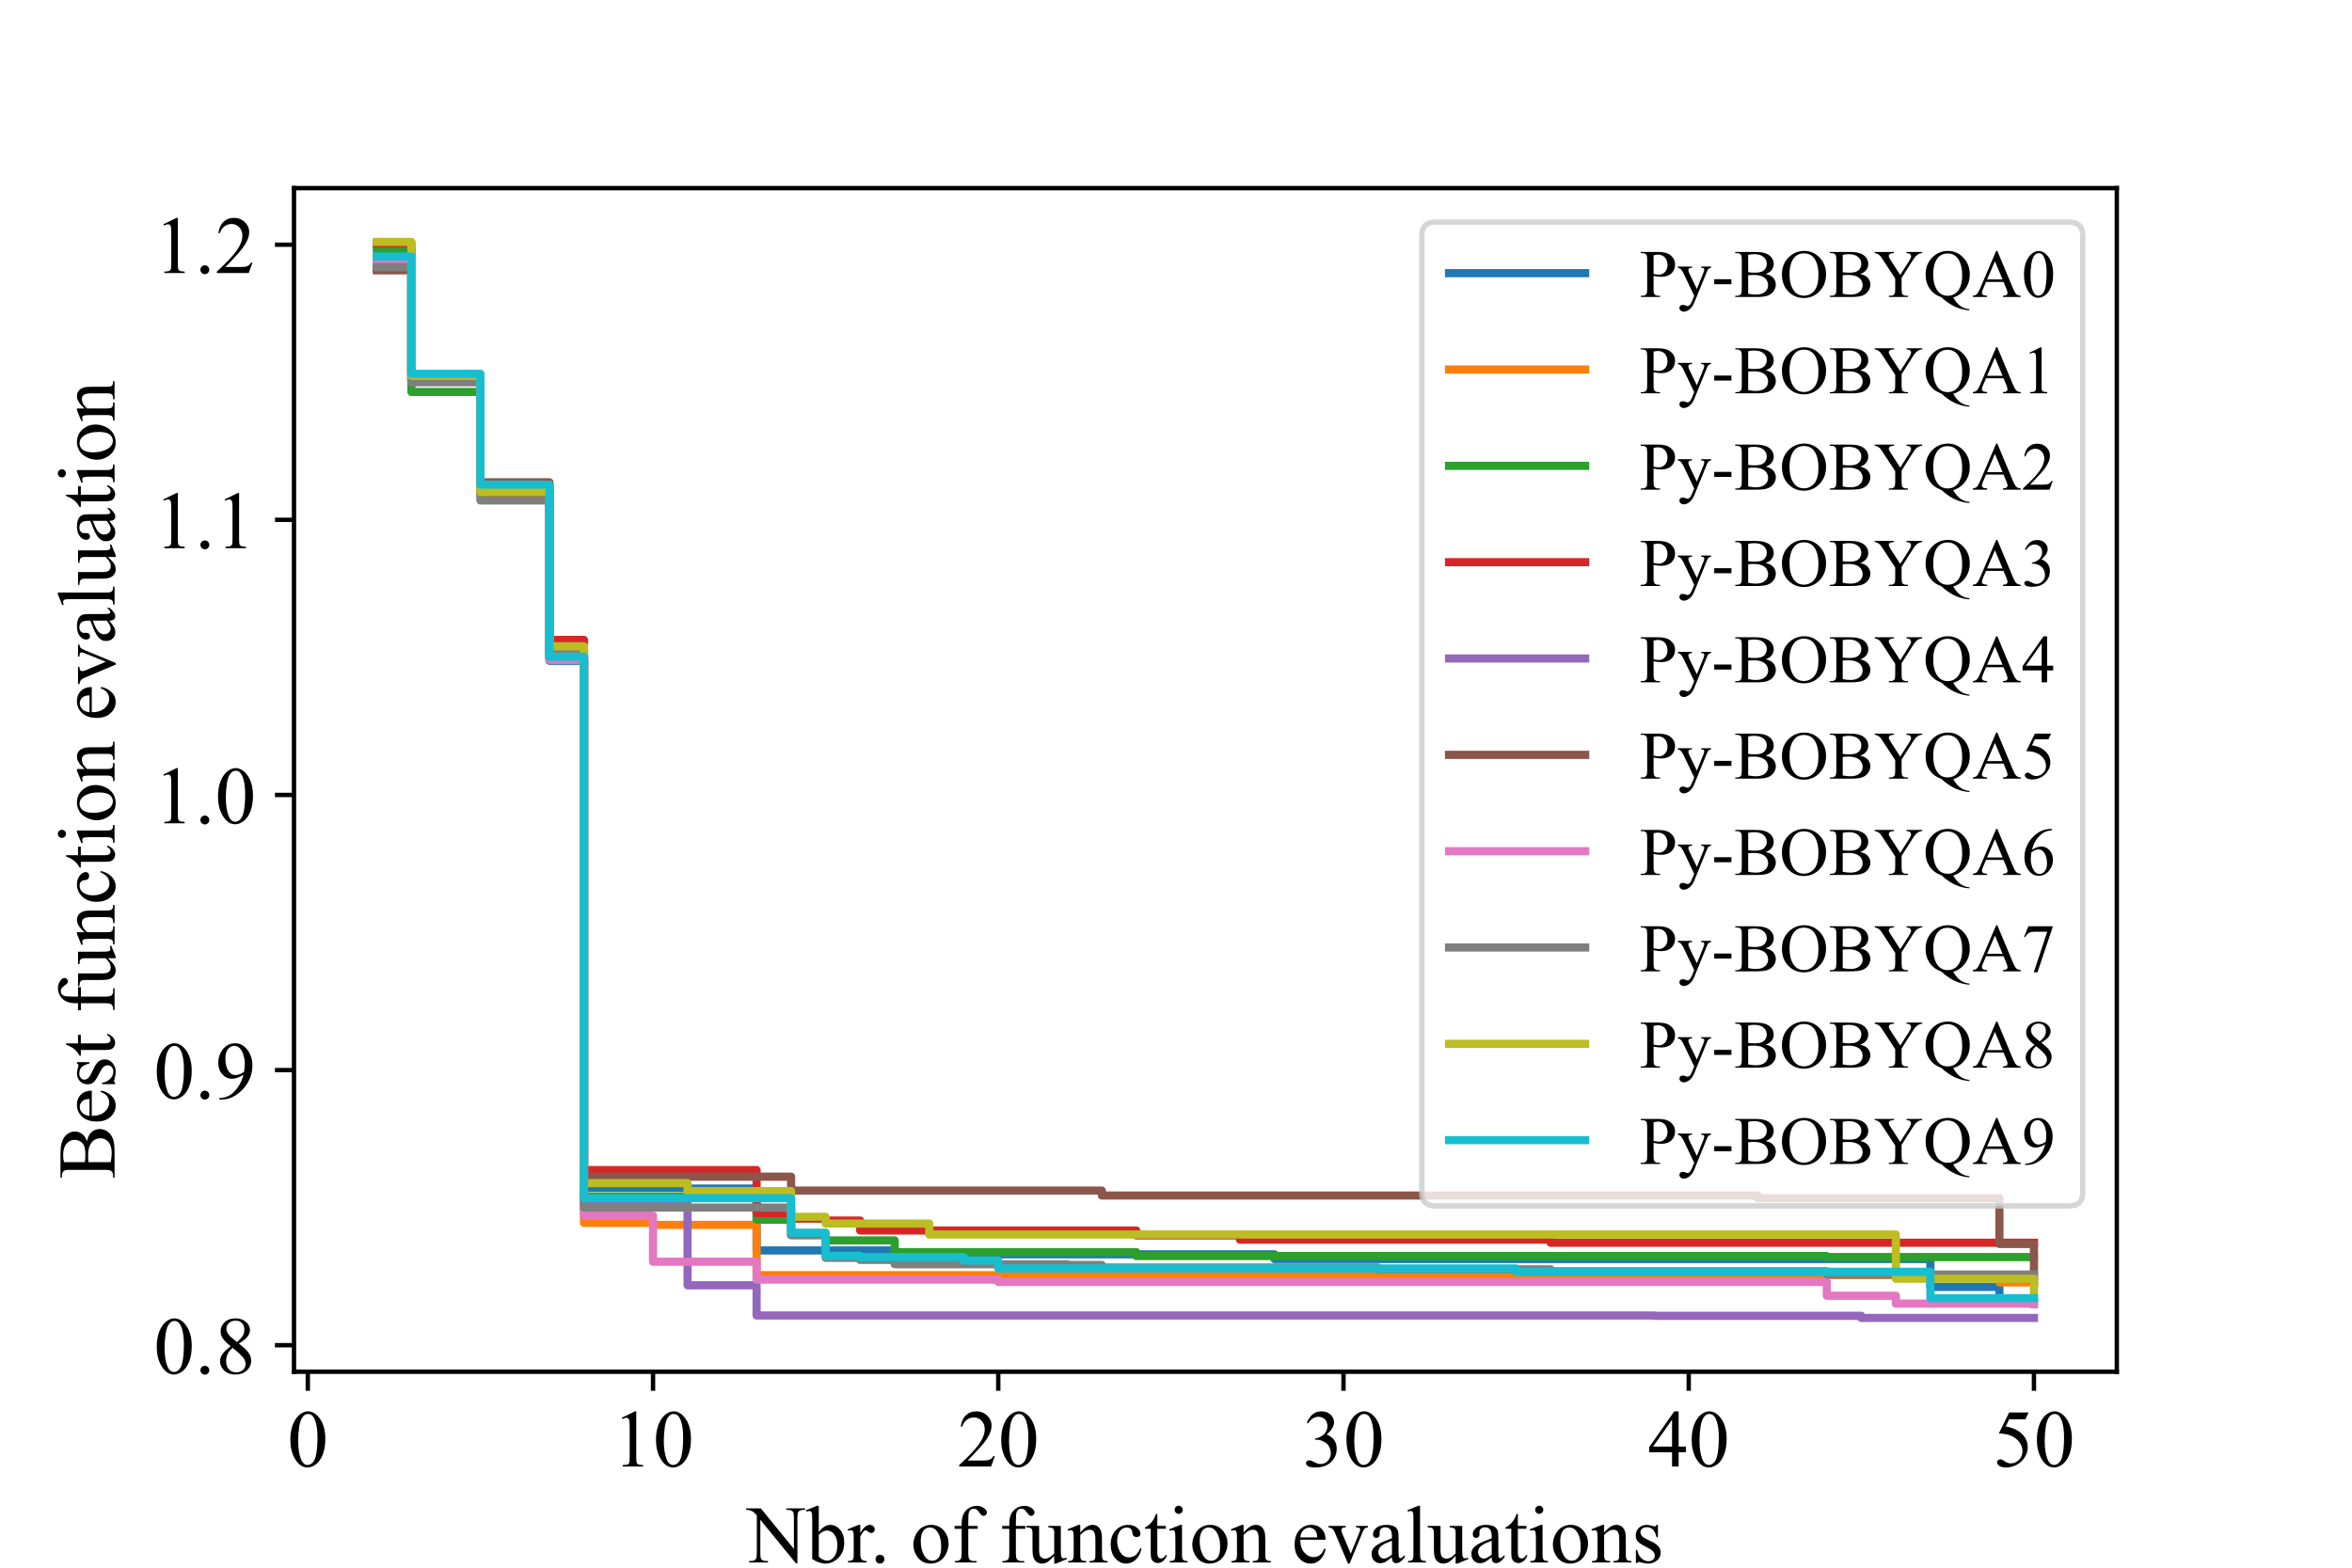 <?xml version="1.0" encoding="utf-8" standalone="no"?>
<!DOCTYPE svg PUBLIC "-//W3C//DTD SVG 1.1//EN"
  "http://www.w3.org/Graphics/SVG/1.1/DTD/svg11.dtd">
<!-- Created with matplotlib (https://matplotlib.org/) -->
<svg height="288pt" version="1.1" viewBox="0 0 432 288" width="432pt" xmlns="http://www.w3.org/2000/svg" xmlns:xlink="http://www.w3.org/1999/xlink">
 <defs>
  <style type="text/css">*{stroke-linecap:butt;stroke-linejoin:round;}</style>
 </defs>
 <g id="figure_1">
  <g id="patch_1">
   <path d="M 0 288 
L 432 288 
L 432 0 
L 0 0 
z
" style="fill:#ffffff;"/>
  </g>
  <g id="axes_1">
   <g id="patch_2">
    <path d="M 54 252 
L 388.8 252 
L 388.8 34.56 
L 54 34.56 
z
" style="fill:#ffffff;"/>
   </g>
   <g id="matplotlib.axis_1">
    <g id="xtick_1">
     <g id="line2d_1">
      <defs>
       <path d="M 0 0 
L 0 3.5 
" id="mf355dd2336" style="stroke:#000000;stroke-width:0.8;"/>
      </defs>
      <g>
       <use style="stroke:#000000;stroke-width:0.8;" x="56.536" xlink:href="#mf355dd2336" y="252"/>
      </g>
     </g>
     <g id="text_1">
      <!-- 0 -->
      <g transform="translate(52.786 269.416)scale(0.15 -0.15)">
       <defs>
        <path d="M 3.609 32.719 
Q 3.609 44.047 7.031 52.219 
Q 10.453 60.406 16.109 64.406 
Q 20.516 67.578 25.203 67.578 
Q 32.812 67.578 38.875 59.812 
Q 46.438 50.203 46.438 33.734 
Q 46.438 22.219 43.109 14.156 
Q 39.797 6.109 34.641 2.469 
Q 29.5 -1.172 24.703 -1.172 
Q 15.234 -1.172 8.938 10.016 
Q 3.609 19.438 3.609 32.719 
z
M 13.188 31.5 
Q 13.188 17.828 16.547 9.188 
Q 19.344 1.906 24.859 1.906 
Q 27.484 1.906 30.312 4.266 
Q 33.156 6.641 34.625 12.203 
Q 36.859 20.609 36.859 35.891 
Q 36.859 47.219 34.516 54.781 
Q 32.766 60.406 29.984 62.75 
Q 27.984 64.359 25.141 64.359 
Q 21.828 64.359 19.234 61.375 
Q 15.719 57.328 14.453 48.625 
Q 13.188 39.938 13.188 31.5 
z
" id="TimesNewRomanPSMT-48"/>
       </defs>
       <use xlink:href="#TimesNewRomanPSMT-48"/>
      </g>
     </g>
    </g>
    <g id="xtick_2">
     <g id="line2d_2">
      <g>
       <use style="stroke:#000000;stroke-width:0.8;" x="119.945" xlink:href="#mf355dd2336" y="252"/>
      </g>
     </g>
     <g id="text_2">
      <!-- 10 -->
      <g transform="translate(112.445 269.416)scale(0.15 -0.15)">
       <defs>
        <path d="M 11.719 59.719 
L 27.828 67.578 
L 29.438 67.578 
L 29.438 11.672 
Q 29.438 6.109 29.906 4.734 
Q 30.375 3.375 31.828 2.641 
Q 33.297 1.906 37.797 1.812 
L 37.797 0 
L 12.891 0 
L 12.891 1.812 
Q 17.578 1.906 18.938 2.609 
Q 20.312 3.328 20.844 4.516 
Q 21.391 5.719 21.391 11.672 
L 21.391 47.406 
Q 21.391 54.641 20.906 56.688 
Q 20.562 58.25 19.656 58.984 
Q 18.75 59.719 17.484 59.719 
Q 15.672 59.719 12.453 58.203 
z
" id="TimesNewRomanPSMT-49"/>
       </defs>
       <use xlink:href="#TimesNewRomanPSMT-49"/>
       <use x="50" xlink:href="#TimesNewRomanPSMT-48"/>
      </g>
     </g>
    </g>
    <g id="xtick_3">
     <g id="line2d_3">
      <g>
       <use style="stroke:#000000;stroke-width:0.8;" x="183.355" xlink:href="#mf355dd2336" y="252"/>
      </g>
     </g>
     <g id="text_3">
      <!-- 20 -->
      <g transform="translate(175.855 269.416)scale(0.15 -0.15)">
       <defs>
        <path d="M 45.844 12.75 
L 41.219 0 
L 2.156 0 
L 2.156 1.812 
Q 19.391 17.531 26.422 27.484 
Q 33.453 37.453 33.453 45.703 
Q 33.453 52 29.594 56.047 
Q 25.734 60.109 20.359 60.109 
Q 15.484 60.109 11.594 57.25 
Q 7.719 54.391 5.859 48.875 
L 4.047 48.875 
Q 5.281 57.906 10.328 62.734 
Q 15.375 67.578 22.953 67.578 
Q 31 67.578 36.391 62.406 
Q 41.797 57.234 41.797 50.203 
Q 41.797 45.172 39.453 40.141 
Q 35.844 32.234 27.734 23.391 
Q 15.578 10.109 12.547 7.375 
L 29.828 7.375 
Q 35.109 7.375 37.234 7.766 
Q 39.359 8.156 41.062 9.344 
Q 42.781 10.547 44.047 12.75 
z
" id="TimesNewRomanPSMT-50"/>
       </defs>
       <use xlink:href="#TimesNewRomanPSMT-50"/>
       <use x="50" xlink:href="#TimesNewRomanPSMT-48"/>
      </g>
     </g>
    </g>
    <g id="xtick_4">
     <g id="line2d_4">
      <g>
       <use style="stroke:#000000;stroke-width:0.8;" x="246.764" xlink:href="#mf355dd2336" y="252"/>
      </g>
     </g>
     <g id="text_4">
      <!-- 30 -->
      <g transform="translate(239.264 269.416)scale(0.15 -0.15)">
       <defs>
        <path d="M 5.078 53.609 
Q 7.906 60.297 12.219 63.938 
Q 16.547 67.578 23 67.578 
Q 30.953 67.578 35.203 62.406 
Q 38.422 58.547 38.422 54.156 
Q 38.422 46.922 29.344 39.203 
Q 35.453 36.812 38.578 32.375 
Q 41.703 27.938 41.703 21.922 
Q 41.703 13.328 36.234 7.031 
Q 29.109 -1.172 15.578 -1.172 
Q 8.891 -1.172 6.469 0.484 
Q 4.047 2.156 4.047 4.047 
Q 4.047 5.469 5.188 6.547 
Q 6.344 7.625 7.953 7.625 
Q 9.188 7.625 10.453 7.234 
Q 11.281 6.984 14.203 5.438 
Q 17.141 3.906 18.266 3.609 
Q 20.062 3.078 22.125 3.078 
Q 27.094 3.078 30.781 6.938 
Q 34.469 10.797 34.469 16.062 
Q 34.469 19.922 32.766 23.578 
Q 31.5 26.312 29.984 27.734 
Q 27.875 29.688 24.219 31.266 
Q 20.562 32.859 16.75 32.859 
L 15.188 32.859 
L 15.188 34.328 
Q 19.047 34.812 22.922 37.109 
Q 26.812 39.406 28.562 42.625 
Q 30.328 45.844 30.328 49.703 
Q 30.328 54.734 27.172 57.828 
Q 24.031 60.938 19.344 60.938 
Q 11.766 60.938 6.688 52.828 
z
" id="TimesNewRomanPSMT-51"/>
       </defs>
       <use xlink:href="#TimesNewRomanPSMT-51"/>
       <use x="50" xlink:href="#TimesNewRomanPSMT-48"/>
      </g>
     </g>
    </g>
    <g id="xtick_5">
     <g id="line2d_5">
      <g>
       <use style="stroke:#000000;stroke-width:0.8;" x="310.173" xlink:href="#mf355dd2336" y="252"/>
      </g>
     </g>
     <g id="text_5">
      <!-- 40 -->
      <g transform="translate(302.673 269.416)scale(0.15 -0.15)">
       <defs>
        <path d="M 46.531 24.422 
L 46.531 17.484 
L 37.641 17.484 
L 37.641 0 
L 29.594 0 
L 29.594 17.484 
L 1.562 17.484 
L 1.562 23.734 
L 32.281 67.578 
L 37.641 67.578 
L 37.641 24.422 
z
M 29.594 24.422 
L 29.594 57.281 
L 6.344 24.422 
z
" id="TimesNewRomanPSMT-52"/>
       </defs>
       <use xlink:href="#TimesNewRomanPSMT-52"/>
       <use x="50" xlink:href="#TimesNewRomanPSMT-48"/>
      </g>
     </g>
    </g>
    <g id="xtick_6">
     <g id="line2d_6">
      <g>
       <use style="stroke:#000000;stroke-width:0.8;" x="373.582" xlink:href="#mf355dd2336" y="252"/>
      </g>
     </g>
     <g id="text_6">
      <!-- 50 -->
      <g transform="translate(366.082 269.416)scale(0.15 -0.15)">
       <defs>
        <path d="M 43.406 66.219 
L 39.594 57.906 
L 19.672 57.906 
L 15.328 49.031 
Q 28.266 47.125 35.844 39.406 
Q 42.328 32.766 42.328 23.781 
Q 42.328 18.562 40.203 14.109 
Q 38.094 9.672 34.859 6.547 
Q 31.641 3.422 27.688 1.516 
Q 22.078 -1.172 16.156 -1.172 
Q 10.203 -1.172 7.484 0.844 
Q 4.781 2.875 4.781 5.328 
Q 4.781 6.688 5.906 7.734 
Q 7.031 8.797 8.734 8.797 
Q 10.016 8.797 10.969 8.406 
Q 11.922 8.016 14.203 6.391 
Q 17.875 3.859 21.625 3.859 
Q 27.344 3.859 31.656 8.172 
Q 35.984 12.5 35.984 18.703 
Q 35.984 24.703 32.125 29.906 
Q 28.266 35.109 21.484 37.938 
Q 16.156 40.141 6.984 40.484 
L 19.672 66.219 
z
" id="TimesNewRomanPSMT-53"/>
       </defs>
       <use xlink:href="#TimesNewRomanPSMT-53"/>
       <use x="50" xlink:href="#TimesNewRomanPSMT-48"/>
      </g>
     </g>
    </g>
    <g id="text_7">
     <!-- Nbr. of function evaluations -->
     <g transform="translate(137.25 287.04)scale(0.15 -0.15)">
      <defs>
       <path d="M -1.312 66.219 
L 16.656 66.219 
L 57.125 16.547 
L 57.125 54.734 
Q 57.125 60.844 55.766 62.359 
Q 53.953 64.406 50.047 64.406 
L 47.75 64.406 
L 47.75 66.219 
L 70.797 66.219 
L 70.797 64.406 
L 68.453 64.406 
Q 64.266 64.406 62.5 61.859 
Q 61.422 60.297 61.422 54.734 
L 61.422 -1.078 
L 59.672 -1.078 
L 16.016 52.25 
L 16.016 11.469 
Q 16.016 5.375 17.328 3.859 
Q 19.188 1.812 23.047 1.812 
L 25.391 1.812 
L 25.391 0 
L 2.344 0 
L 2.344 1.812 
L 4.641 1.812 
Q 8.891 1.812 10.641 4.344 
Q 11.719 5.906 11.719 11.469 
L 11.719 57.516 
Q 8.844 60.891 7.344 61.953 
Q 5.859 63.031 2.984 63.969 
Q 1.562 64.406 -1.312 64.406 
z
" id="TimesNewRomanPSMT-78"/>
       <path d="M 15.375 37.016 
Q 21.875 46.047 29.391 46.047 
Q 36.281 46.047 41.406 40.156 
Q 46.531 34.281 46.531 24.078 
Q 46.531 12.156 38.625 4.891 
Q 31.844 -1.375 23.484 -1.375 
Q 19.578 -1.375 15.547 0.047 
Q 11.531 1.469 7.328 4.297 
L 7.328 50.641 
Q 7.328 58.25 6.953 60 
Q 6.594 61.766 5.812 62.391 
Q 5.031 63.031 3.859 63.031 
Q 2.484 63.031 0.438 62.25 
L -0.25 63.969 
L 13.188 69.438 
L 15.375 69.438 
z
M 15.375 33.891 
L 15.375 7.125 
Q 17.875 4.688 20.531 3.438 
Q 23.188 2.203 25.984 2.203 
Q 30.422 2.203 34.25 7.078 
Q 38.094 11.969 38.094 21.297 
Q 38.094 29.891 34.25 34.5 
Q 30.422 39.109 25.531 39.109 
Q 22.953 39.109 20.359 37.797 
Q 18.406 36.812 15.375 33.891 
z
" id="TimesNewRomanPSMT-98"/>
       <path d="M 16.219 46.047 
L 16.219 35.984 
Q 21.828 46.047 27.734 46.047 
Q 30.422 46.047 32.172 44.406 
Q 33.938 42.781 33.938 40.625 
Q 33.938 38.719 32.656 37.391 
Q 31.391 36.078 29.641 36.078 
Q 27.938 36.078 25.812 37.766 
Q 23.688 39.453 22.656 39.453 
Q 21.781 39.453 20.75 38.484 
Q 18.562 36.469 16.219 31.891 
L 16.219 10.453 
Q 16.219 6.734 17.141 4.828 
Q 17.781 3.516 19.391 2.641 
Q 21 1.766 24.031 1.766 
L 24.031 0 
L 1.125 0 
L 1.125 1.766 
Q 4.547 1.766 6.203 2.828 
Q 7.422 3.609 7.906 5.328 
Q 8.156 6.156 8.156 10.062 
L 8.156 27.391 
Q 8.156 35.203 7.828 36.688 
Q 7.516 38.188 6.656 38.859 
Q 5.812 39.547 4.547 39.547 
Q 3.031 39.547 1.125 38.812 
L 0.641 40.578 
L 14.156 46.047 
z
" id="TimesNewRomanPSMT-114"/>
       <path d="M 12.5 9.469 
Q 14.797 9.469 16.359 7.875 
Q 17.922 6.297 17.922 4.047 
Q 17.922 1.812 16.328 0.219 
Q 14.75 -1.375 12.5 -1.375 
Q 10.25 -1.375 8.656 0.219 
Q 7.078 1.812 7.078 4.047 
Q 7.078 6.344 8.656 7.906 
Q 10.25 9.469 12.5 9.469 
z
" id="TimesNewRomanPSMT-46"/>
       <path id="TimesNewRomanPSMT-32"/>
       <path d="M 25 46.047 
Q 35.156 46.047 41.312 38.328 
Q 46.531 31.734 46.531 23.188 
Q 46.531 17.188 43.641 11.031 
Q 40.766 4.891 35.719 1.75 
Q 30.672 -1.375 24.469 -1.375 
Q 14.359 -1.375 8.406 6.688 
Q 3.375 13.484 3.375 21.922 
Q 3.375 28.078 6.422 34.156 
Q 9.469 40.234 14.453 43.141 
Q 19.438 46.047 25 46.047 
z
M 23.484 42.875 
Q 20.906 42.875 18.281 41.328 
Q 15.672 39.797 14.062 35.938 
Q 12.453 32.078 12.453 26.031 
Q 12.453 16.266 16.328 9.172 
Q 20.219 2.094 26.562 2.094 
Q 31.297 2.094 34.375 6 
Q 37.453 9.906 37.453 19.438 
Q 37.453 31.344 32.328 38.188 
Q 28.859 42.875 23.484 42.875 
z
" id="TimesNewRomanPSMT-111"/>
       <path d="M 20.609 41.219 
L 20.609 11.812 
Q 20.609 5.562 21.969 3.906 
Q 23.781 1.766 26.812 1.766 
L 30.859 1.766 
L 30.859 0 
L 4.156 0 
L 4.156 1.766 
L 6.156 1.766 
Q 8.109 1.766 9.719 2.734 
Q 11.328 3.719 11.938 5.375 
Q 12.547 7.031 12.547 11.812 
L 12.547 41.219 
L 3.859 41.219 
L 3.859 44.734 
L 12.547 44.734 
L 12.547 47.656 
Q 12.547 54.344 14.688 58.984 
Q 16.844 63.625 21.266 66.484 
Q 25.688 69.344 31.203 69.344 
Q 36.328 69.344 40.625 66.016 
Q 43.453 63.812 43.453 61.078 
Q 43.453 59.625 42.188 58.328 
Q 40.922 57.031 39.453 57.031 
Q 38.328 57.031 37.078 57.828 
Q 35.844 58.641 34.031 61.297 
Q 32.234 63.969 30.719 64.891 
Q 29.203 65.828 27.344 65.828 
Q 25.094 65.828 23.531 64.625 
Q 21.969 63.422 21.281 60.906 
Q 20.609 58.406 20.609 47.953 
L 20.609 44.734 
L 32.125 44.734 
L 32.125 41.219 
z
" id="TimesNewRomanPSMT-102"/>
       <path d="M 42.328 44.734 
L 42.328 17.625 
Q 42.328 9.859 42.688 8.125 
Q 43.062 6.391 43.859 5.703 
Q 44.672 5.031 45.75 5.031 
Q 47.266 5.031 49.172 5.859 
L 49.859 4.156 
L 36.469 -1.375 
L 34.281 -1.375 
L 34.281 8.109 
Q 28.516 1.859 25.484 0.234 
Q 22.469 -1.375 19.094 -1.375 
Q 15.328 -1.375 12.562 0.797 
Q 9.812 2.984 8.734 6.391 
Q 7.672 9.812 7.672 16.062 
L 7.672 36.031 
Q 7.672 39.203 6.984 40.422 
Q 6.297 41.656 4.953 42.312 
Q 3.609 42.969 0.094 42.922 
L 0.094 44.734 
L 15.766 44.734 
L 15.766 14.797 
Q 15.766 8.547 17.938 6.594 
Q 20.125 4.641 23.188 4.641 
Q 25.297 4.641 27.953 5.953 
Q 30.609 7.281 34.281 10.984 
L 34.281 36.328 
Q 34.281 40.141 32.891 41.484 
Q 31.5 42.828 27.094 42.922 
L 27.094 44.734 
z
" id="TimesNewRomanPSMT-117"/>
       <path d="M 16.156 36.578 
Q 24.031 46.047 31.156 46.047 
Q 34.812 46.047 37.453 44.219 
Q 40.094 42.391 41.656 38.188 
Q 42.719 35.25 42.719 29.203 
L 42.719 10.109 
Q 42.719 5.859 43.406 4.344 
Q 43.953 3.125 45.141 2.438 
Q 46.344 1.766 49.562 1.766 
L 49.562 0 
L 27.438 0 
L 27.438 1.766 
L 28.375 1.766 
Q 31.5 1.766 32.734 2.703 
Q 33.984 3.656 34.469 5.516 
Q 34.672 6.25 34.672 10.109 
L 34.672 28.422 
Q 34.672 34.516 33.078 37.281 
Q 31.5 40.047 27.734 40.047 
Q 21.922 40.047 16.156 33.688 
L 16.156 10.109 
Q 16.156 5.562 16.703 4.5 
Q 17.391 3.078 18.578 2.422 
Q 19.781 1.766 23.438 1.766 
L 23.438 0 
L 1.312 0 
L 1.312 1.766 
L 2.297 1.766 
Q 5.719 1.766 6.906 3.484 
Q 8.109 5.219 8.109 10.109 
L 8.109 26.703 
Q 8.109 34.766 7.734 36.516 
Q 7.375 38.281 6.609 38.906 
Q 5.859 39.547 4.594 39.547 
Q 3.219 39.547 1.312 38.812 
L 0.594 40.578 
L 14.062 46.047 
L 16.156 46.047 
z
" id="TimesNewRomanPSMT-110"/>
       <path d="M 41.109 17 
Q 39.312 8.156 34.031 3.391 
Q 28.766 -1.375 22.359 -1.375 
Q 14.75 -1.375 9.078 5.016 
Q 3.422 11.422 3.422 22.312 
Q 3.422 32.859 9.688 39.453 
Q 15.969 46.047 24.75 46.047 
Q 31.344 46.047 35.594 42.547 
Q 39.844 39.062 39.844 35.297 
Q 39.844 33.453 38.641 32.297 
Q 37.453 31.156 35.297 31.156 
Q 32.422 31.156 30.953 33.016 
Q 30.125 34.031 29.859 36.906 
Q 29.594 39.797 27.875 41.312 
Q 26.172 42.781 23.141 42.781 
Q 18.266 42.781 15.281 39.156 
Q 11.328 34.375 11.328 26.516 
Q 11.328 18.5 15.25 12.375 
Q 19.188 6.25 25.875 6.25 
Q 30.672 6.25 34.469 9.516 
Q 37.156 11.766 39.703 17.672 
z
" id="TimesNewRomanPSMT-99"/>
       <path d="M 16.109 59.422 
L 16.109 44.734 
L 26.562 44.734 
L 26.562 41.312 
L 16.109 41.312 
L 16.109 12.312 
Q 16.109 7.953 17.359 6.438 
Q 18.609 4.938 20.562 4.938 
Q 22.172 4.938 23.688 5.938 
Q 25.203 6.938 26.031 8.891 
L 27.938 8.891 
Q 26.219 4.109 23.094 1.688 
Q 19.969 -0.734 16.656 -0.734 
Q 14.406 -0.734 12.25 0.516 
Q 10.109 1.766 9.078 4.078 
Q 8.062 6.391 8.062 11.234 
L 8.062 41.312 
L 0.984 41.312 
L 0.984 42.922 
Q 3.656 44 6.469 46.562 
Q 9.281 49.125 11.469 52.641 
Q 12.594 54.5 14.594 59.422 
z
" id="TimesNewRomanPSMT-116"/>
       <path d="M 14.5 69.438 
Q 16.547 69.438 17.984 67.984 
Q 19.438 66.547 19.438 64.5 
Q 19.438 62.453 17.984 60.984 
Q 16.547 59.516 14.5 59.516 
Q 12.453 59.516 10.984 60.984 
Q 9.516 62.453 9.516 64.5 
Q 9.516 66.547 10.953 67.984 
Q 12.406 69.438 14.5 69.438 
z
M 18.562 46.047 
L 18.562 10.109 
Q 18.562 5.906 19.172 4.516 
Q 19.781 3.125 20.969 2.438 
Q 22.172 1.766 25.344 1.766 
L 25.344 0 
L 3.609 0 
L 3.609 1.766 
Q 6.891 1.766 8 2.391 
Q 9.125 3.031 9.781 4.484 
Q 10.453 5.953 10.453 10.109 
L 10.453 27.344 
Q 10.453 34.625 10.016 36.766 
Q 9.672 38.328 8.938 38.938 
Q 8.203 39.547 6.938 39.547 
Q 5.562 39.547 3.609 38.812 
L 2.938 40.578 
L 16.406 46.047 
z
" id="TimesNewRomanPSMT-105"/>
       <path d="M 10.641 27.875 
Q 10.594 17.922 15.484 12.25 
Q 20.359 6.594 26.953 6.594 
Q 31.344 6.594 34.594 9 
Q 37.844 11.422 40.047 17.281 
L 41.547 16.312 
Q 40.531 9.625 35.594 4.125 
Q 30.672 -1.375 23.25 -1.375 
Q 15.188 -1.375 9.453 4.906 
Q 3.719 11.188 3.719 21.781 
Q 3.719 33.25 9.594 39.672 
Q 15.484 46.094 24.359 46.094 
Q 31.891 46.094 36.719 41.141 
Q 41.547 36.188 41.547 27.875 
z
M 10.641 30.719 
L 31.344 30.719 
Q 31.109 35.016 30.328 36.766 
Q 29.109 39.5 26.688 41.062 
Q 24.266 42.625 21.625 42.625 
Q 17.578 42.625 14.375 39.469 
Q 11.188 36.328 10.641 30.719 
z
" id="TimesNewRomanPSMT-101"/>
       <path d="M 0.828 44.734 
L 21.875 44.734 
L 21.875 42.922 
L 20.516 42.922 
Q 18.609 42.922 17.609 41.984 
Q 16.609 41.062 16.609 39.5 
Q 16.609 37.797 17.625 35.453 
L 28.031 10.75 
L 38.484 36.375 
Q 39.594 39.109 39.594 40.531 
Q 39.594 41.219 39.203 41.656 
Q 38.672 42.391 37.844 42.656 
Q 37.016 42.922 34.469 42.922 
L 34.469 44.734 
L 49.078 44.734 
L 49.078 42.922 
Q 46.531 42.719 45.562 41.891 
Q 43.844 40.438 42.484 37.016 
L 26.609 -1.375 
L 24.609 -1.375 
L 8.641 36.375 
Q 7.562 39.016 6.578 40.156 
Q 5.609 41.312 4.109 42.094 
Q 3.266 42.531 0.828 42.922 
z
" id="TimesNewRomanPSMT-118"/>
       <path d="M 28.469 6.453 
Q 21.578 1.125 19.828 0.297 
Q 17.188 -0.922 14.203 -0.922 
Q 9.578 -0.922 6.562 2.25 
Q 3.562 5.422 3.562 10.594 
Q 3.562 13.875 5.031 16.266 
Q 7.031 19.578 11.984 22.5 
Q 16.938 25.438 28.469 29.641 
L 28.469 31.391 
Q 28.469 38.094 26.344 40.578 
Q 24.219 43.062 20.172 43.062 
Q 17.094 43.062 15.281 41.406 
Q 13.422 39.75 13.422 37.594 
L 13.531 34.766 
Q 13.531 32.516 12.375 31.297 
Q 11.234 30.078 9.375 30.078 
Q 7.562 30.078 6.422 31.344 
Q 5.281 32.625 5.281 34.812 
Q 5.281 39.016 9.578 42.531 
Q 13.875 46.047 21.625 46.047 
Q 27.594 46.047 31.391 44.047 
Q 34.281 42.531 35.641 39.312 
Q 36.531 37.203 36.531 30.719 
L 36.531 15.531 
Q 36.531 9.125 36.766 7.688 
Q 37.016 6.25 37.578 5.766 
Q 38.141 5.281 38.875 5.281 
Q 39.656 5.281 40.234 5.609 
Q 41.266 6.25 44.188 9.188 
L 44.188 6.453 
Q 38.719 -0.875 33.734 -0.875 
Q 31.344 -0.875 29.922 0.781 
Q 28.516 2.438 28.469 6.453 
z
M 28.469 9.625 
L 28.469 26.656 
Q 21.094 23.734 18.953 22.516 
Q 15.094 20.359 13.422 18.016 
Q 11.766 15.672 11.766 12.891 
Q 11.766 9.375 13.859 7.047 
Q 15.969 4.734 18.703 4.734 
Q 22.406 4.734 28.469 9.625 
z
" id="TimesNewRomanPSMT-97"/>
       <path d="M 18.5 69.438 
L 18.5 10.109 
Q 18.5 5.906 19.109 4.531 
Q 19.734 3.172 21 2.469 
Q 22.266 1.766 25.734 1.766 
L 25.734 0 
L 3.812 0 
L 3.812 1.766 
Q 6.891 1.766 8 2.391 
Q 9.125 3.031 9.766 4.484 
Q 10.406 5.953 10.406 10.109 
L 10.406 50.734 
Q 10.406 58.297 10.062 60.031 
Q 9.719 61.766 8.953 62.391 
Q 8.203 63.031 7.031 63.031 
Q 5.766 63.031 3.812 62.25 
L 2.984 63.969 
L 16.312 69.438 
z
" id="TimesNewRomanPSMT-108"/>
       <path d="M 32.031 46.047 
L 32.031 30.812 
L 30.422 30.812 
Q 28.562 37.984 25.656 40.578 
Q 22.75 43.172 18.266 43.172 
Q 14.844 43.172 12.734 41.359 
Q 10.641 39.547 10.641 37.359 
Q 10.641 34.625 12.203 32.672 
Q 13.719 30.672 18.359 28.422 
L 25.484 24.953 
Q 35.406 20.125 35.406 12.203 
Q 35.406 6.109 30.781 2.359 
Q 26.172 -1.375 20.453 -1.375 
Q 16.359 -1.375 11.078 0.094 
Q 9.469 0.594 8.453 0.594 
Q 7.328 0.594 6.688 -0.688 
L 5.078 -0.688 
L 5.078 15.281 
L 6.688 15.281 
Q 8.062 8.453 11.906 4.984 
Q 15.766 1.516 20.562 1.516 
Q 23.922 1.516 26.047 3.484 
Q 28.172 5.469 28.172 8.25 
Q 28.172 11.625 25.797 13.922 
Q 23.438 16.219 16.359 19.734 
Q 9.281 23.25 7.078 26.078 
Q 4.891 28.859 4.891 33.109 
Q 4.891 38.625 8.672 42.328 
Q 12.453 46.047 18.453 46.047 
Q 21.094 46.047 24.859 44.922 
Q 27.344 44.188 28.172 44.188 
Q 28.953 44.188 29.391 44.531 
Q 29.828 44.875 30.422 46.047 
z
" id="TimesNewRomanPSMT-115"/>
      </defs>
      <use xlink:href="#TimesNewRomanPSMT-78"/>
      <use x="72.217" xlink:href="#TimesNewRomanPSMT-98"/>
      <use x="122.217" xlink:href="#TimesNewRomanPSMT-114"/>
      <use x="150.018" xlink:href="#TimesNewRomanPSMT-46"/>
      <use x="175.018" xlink:href="#TimesNewRomanPSMT-32"/>
      <use x="200.018" xlink:href="#TimesNewRomanPSMT-111"/>
      <use x="250.018" xlink:href="#TimesNewRomanPSMT-102"/>
      <use x="283.318" xlink:href="#TimesNewRomanPSMT-32"/>
      <use x="308.318" xlink:href="#TimesNewRomanPSMT-102"/>
      <use x="341.619" xlink:href="#TimesNewRomanPSMT-117"/>
      <use x="391.619" xlink:href="#TimesNewRomanPSMT-110"/>
      <use x="441.619" xlink:href="#TimesNewRomanPSMT-99"/>
      <use x="486.004" xlink:href="#TimesNewRomanPSMT-116"/>
      <use x="513.787" xlink:href="#TimesNewRomanPSMT-105"/>
      <use x="541.57" xlink:href="#TimesNewRomanPSMT-111"/>
      <use x="591.57" xlink:href="#TimesNewRomanPSMT-110"/>
      <use x="641.57" xlink:href="#TimesNewRomanPSMT-32"/>
      <use x="666.57" xlink:href="#TimesNewRomanPSMT-101"/>
      <use x="710.955" xlink:href="#TimesNewRomanPSMT-118"/>
      <use x="760.955" xlink:href="#TimesNewRomanPSMT-97"/>
      <use x="805.34" xlink:href="#TimesNewRomanPSMT-108"/>
      <use x="833.123" xlink:href="#TimesNewRomanPSMT-117"/>
      <use x="883.123" xlink:href="#TimesNewRomanPSMT-97"/>
      <use x="927.508" xlink:href="#TimesNewRomanPSMT-116"/>
      <use x="955.291" xlink:href="#TimesNewRomanPSMT-105"/>
      <use x="983.074" xlink:href="#TimesNewRomanPSMT-111"/>
      <use x="1033.074" xlink:href="#TimesNewRomanPSMT-110"/>
      <use x="1083.074" xlink:href="#TimesNewRomanPSMT-115"/>
     </g>
    </g>
   </g>
   <g id="matplotlib.axis_2">
    <g id="ytick_1">
     <g id="line2d_7">
      <defs>
       <path d="M 0 0 
L -3.5 0 
" id="m4f19ea7b47" style="stroke:#000000;stroke-width:0.8;"/>
      </defs>
      <g>
       <use style="stroke:#000000;stroke-width:0.8;" x="54" xlink:href="#m4f19ea7b47" y="247.128"/>
      </g>
     </g>
     <g id="text_8">
      <!-- 0.8 -->
      <g transform="translate(28.25 252.336)scale(0.15 -0.15)">
       <defs>
        <path d="M 19.188 33.344 
Q 11.328 39.797 9.047 43.703 
Q 6.781 47.609 6.781 51.812 
Q 6.781 58.25 11.766 62.906 
Q 16.75 67.578 25 67.578 
Q 33.016 67.578 37.891 63.234 
Q 42.781 58.891 42.781 53.328 
Q 42.781 49.609 40.141 45.75 
Q 37.5 41.891 29.156 36.672 
Q 37.75 30.031 40.531 26.219 
Q 44.234 21.234 44.234 15.719 
Q 44.234 8.734 38.906 3.781 
Q 33.594 -1.172 24.953 -1.172 
Q 15.531 -1.172 10.25 4.734 
Q 6.062 9.469 6.062 15.094 
Q 6.062 19.484 9.016 23.797 
Q 11.969 28.125 19.188 33.344 
z
M 26.859 38.578 
Q 32.719 43.844 34.281 46.891 
Q 35.844 49.953 35.844 53.812 
Q 35.844 58.938 32.953 61.844 
Q 30.078 64.75 25.094 64.75 
Q 20.125 64.75 17 61.859 
Q 13.875 58.984 13.875 55.125 
Q 13.875 52.594 15.156 50.047 
Q 16.453 47.516 18.844 45.219 
z
M 21.484 31.5 
Q 17.438 28.078 15.484 24.047 
Q 13.531 20.016 13.531 15.328 
Q 13.531 9.031 16.969 5.25 
Q 20.406 1.469 25.734 1.469 
Q 31 1.469 34.172 4.438 
Q 37.359 7.422 37.359 11.672 
Q 37.359 15.188 35.5 17.969 
Q 32.031 23.141 21.484 31.5 
z
" id="TimesNewRomanPSMT-56"/>
       </defs>
       <use xlink:href="#TimesNewRomanPSMT-48"/>
       <use x="50" xlink:href="#TimesNewRomanPSMT-46"/>
       <use x="75" xlink:href="#TimesNewRomanPSMT-56"/>
      </g>
     </g>
    </g>
    <g id="ytick_2">
     <g id="line2d_8">
      <g>
       <use style="stroke:#000000;stroke-width:0.8;" x="54" xlink:href="#m4f19ea7b47" y="196.584"/>
      </g>
     </g>
     <g id="text_9">
      <!-- 0.9 -->
      <g transform="translate(28.25 201.792)scale(0.15 -0.15)">
       <defs>
        <path d="M 5.281 -1.375 
L 5.281 0.438 
Q 11.625 0.531 17.094 3.391 
Q 22.562 6.25 27.656 13.375 
Q 32.766 20.516 34.766 29.047 
Q 27.094 24.125 20.906 24.125 
Q 13.922 24.125 8.938 29.516 
Q 3.953 34.906 3.953 43.844 
Q 3.953 52.547 8.938 59.328 
Q 14.938 67.578 24.609 67.578 
Q 32.766 67.578 38.578 60.844 
Q 45.703 52.484 45.703 40.234 
Q 45.703 29.203 40.281 19.656 
Q 34.859 10.109 25.203 3.812 
Q 17.328 -1.375 8.062 -1.375 
z
M 35.547 32.672 
Q 36.422 39.016 36.422 42.828 
Q 36.422 47.562 34.812 53.047 
Q 33.203 58.547 30.25 61.469 
Q 27.297 64.406 23.531 64.406 
Q 19.188 64.406 15.906 60.5 
Q 12.641 56.594 12.641 48.875 
Q 12.641 38.578 17 32.766 
Q 20.172 28.562 24.812 28.562 
Q 27.047 28.562 30.125 29.641 
Q 33.203 30.719 35.547 32.672 
z
" id="TimesNewRomanPSMT-57"/>
       </defs>
       <use xlink:href="#TimesNewRomanPSMT-48"/>
       <use x="50" xlink:href="#TimesNewRomanPSMT-46"/>
       <use x="75" xlink:href="#TimesNewRomanPSMT-57"/>
      </g>
     </g>
    </g>
    <g id="ytick_3">
     <g id="line2d_9">
      <g>
       <use style="stroke:#000000;stroke-width:0.8;" x="54" xlink:href="#m4f19ea7b47" y="146.041"/>
      </g>
     </g>
     <g id="text_10">
      <!-- 1.0 -->
      <g transform="translate(28.25 151.249)scale(0.15 -0.15)">
       <use xlink:href="#TimesNewRomanPSMT-49"/>
       <use x="50" xlink:href="#TimesNewRomanPSMT-46"/>
       <use x="75" xlink:href="#TimesNewRomanPSMT-48"/>
      </g>
     </g>
    </g>
    <g id="ytick_4">
     <g id="line2d_10">
      <g>
       <use style="stroke:#000000;stroke-width:0.8;" x="54" xlink:href="#m4f19ea7b47" y="95.497"/>
      </g>
     </g>
     <g id="text_11">
      <!-- 1.1 -->
      <g transform="translate(28.25 100.705)scale(0.15 -0.15)">
       <use xlink:href="#TimesNewRomanPSMT-49"/>
       <use x="50" xlink:href="#TimesNewRomanPSMT-46"/>
       <use x="75" xlink:href="#TimesNewRomanPSMT-49"/>
      </g>
     </g>
    </g>
    <g id="ytick_5">
     <g id="line2d_11">
      <g>
       <use style="stroke:#000000;stroke-width:0.8;" x="54" xlink:href="#m4f19ea7b47" y="44.954"/>
      </g>
     </g>
     <g id="text_12">
      <!-- 1.2 -->
      <g transform="translate(28.25 50.161)scale(0.15 -0.15)">
       <use xlink:href="#TimesNewRomanPSMT-49"/>
       <use x="50" xlink:href="#TimesNewRomanPSMT-46"/>
       <use x="75" xlink:href="#TimesNewRomanPSMT-50"/>
      </g>
     </g>
    </g>
    <g id="text_13">
     <!-- Best function evaluation -->
     <g transform="translate(21.041 216.597)rotate(-90)scale(0.15 -0.15)">
      <defs>
       <path d="M 46.188 33.797 
Q 53.078 32.328 56.5 29.109 
Q 61.234 24.609 61.234 18.109 
Q 61.234 13.188 58.109 8.672 
Q 54.984 4.156 49.531 2.078 
Q 44.094 0 32.906 0 
L 1.656 0 
L 1.656 1.812 
L 4.156 1.812 
Q 8.297 1.812 10.109 4.438 
Q 11.234 6.156 11.234 11.719 
L 11.234 54.5 
Q 11.234 60.641 9.812 62.25 
Q 7.906 64.406 4.156 64.406 
L 1.656 64.406 
L 1.656 66.219 
L 30.281 66.219 
Q 38.281 66.219 43.109 65.047 
Q 50.438 63.281 54.297 58.812 
Q 58.156 54.344 58.156 48.531 
Q 58.156 43.562 55.125 39.625 
Q 52.094 35.688 46.188 33.797 
z
M 20.609 36.422 
Q 22.406 36.078 24.719 35.906 
Q 27.047 35.75 29.828 35.75 
Q 36.969 35.75 40.547 37.281 
Q 44.141 38.812 46.047 41.984 
Q 47.953 45.172 47.953 48.922 
Q 47.953 54.734 43.219 58.828 
Q 38.484 62.938 29.391 62.938 
Q 24.516 62.938 20.609 61.859 
z
M 20.609 4.781 
Q 26.266 3.469 31.781 3.469 
Q 40.625 3.469 45.266 7.438 
Q 49.906 11.422 49.906 17.281 
Q 49.906 21.141 47.797 24.703 
Q 45.703 28.266 40.969 30.312 
Q 36.234 32.375 29.25 32.375 
Q 26.219 32.375 24.062 32.266 
Q 21.922 32.172 20.609 31.938 
z
" id="TimesNewRomanPSMT-66"/>
      </defs>
      <use xlink:href="#TimesNewRomanPSMT-66"/>
      <use x="66.699" xlink:href="#TimesNewRomanPSMT-101"/>
      <use x="111.084" xlink:href="#TimesNewRomanPSMT-115"/>
      <use x="150" xlink:href="#TimesNewRomanPSMT-116"/>
      <use x="177.783" xlink:href="#TimesNewRomanPSMT-32"/>
      <use x="202.783" xlink:href="#TimesNewRomanPSMT-102"/>
      <use x="236.084" xlink:href="#TimesNewRomanPSMT-117"/>
      <use x="286.084" xlink:href="#TimesNewRomanPSMT-110"/>
      <use x="336.084" xlink:href="#TimesNewRomanPSMT-99"/>
      <use x="380.469" xlink:href="#TimesNewRomanPSMT-116"/>
      <use x="408.252" xlink:href="#TimesNewRomanPSMT-105"/>
      <use x="436.035" xlink:href="#TimesNewRomanPSMT-111"/>
      <use x="486.035" xlink:href="#TimesNewRomanPSMT-110"/>
      <use x="536.035" xlink:href="#TimesNewRomanPSMT-32"/>
      <use x="561.035" xlink:href="#TimesNewRomanPSMT-101"/>
      <use x="605.42" xlink:href="#TimesNewRomanPSMT-118"/>
      <use x="655.42" xlink:href="#TimesNewRomanPSMT-97"/>
      <use x="699.805" xlink:href="#TimesNewRomanPSMT-108"/>
      <use x="727.588" xlink:href="#TimesNewRomanPSMT-117"/>
      <use x="777.588" xlink:href="#TimesNewRomanPSMT-97"/>
      <use x="821.973" xlink:href="#TimesNewRomanPSMT-116"/>
      <use x="849.756" xlink:href="#TimesNewRomanPSMT-105"/>
      <use x="877.539" xlink:href="#TimesNewRomanPSMT-111"/>
      <use x="927.539" xlink:href="#TimesNewRomanPSMT-110"/>
     </g>
    </g>
   </g>
   <g id="line2d_12">
    <path clip-path="url(#p36154f68ce)" d="M 69.218 49.39 
L 75.559 49.39 
L 75.559 70.081 
L 81.9 70.081 
L 81.9 70.081 
L 88.241 70.081 
L 88.241 89.48 
L 94.582 89.48 
L 94.582 89.48 
L 100.923 89.48 
L 100.923 121.392 
L 107.264 121.392 
L 107.264 218.201 
L 113.605 218.201 
L 113.605 218.201 
L 119.945 218.201 
L 119.945 218.201 
L 126.286 218.201 
L 126.286 218.351 
L 132.627 218.351 
L 132.627 218.351 
L 138.968 218.351 
L 138.968 229.718 
L 145.309 229.718 
L 145.309 229.718 
L 151.65 229.718 
L 151.65 229.718 
L 157.991 229.718 
L 157.991 229.718 
L 164.332 229.718 
L 164.332 230.433 
L 170.673 230.433 
L 170.673 230.433 
L 177.014 230.433 
L 177.014 230.433 
L 183.355 230.433 
L 183.355 230.433 
L 189.695 230.433 
L 189.695 230.433 
L 196.036 230.433 
L 196.036 230.433 
L 202.377 230.433 
L 202.377 230.433 
L 208.718 230.433 
L 208.718 230.433 
L 215.059 230.433 
L 215.059 230.433 
L 221.4 230.433 
L 221.4 230.433 
L 227.741 230.433 
L 227.741 230.433 
L 234.082 230.433 
L 234.082 231.302 
L 240.423 231.302 
L 240.423 231.302 
L 246.764 231.302 
L 246.764 231.302 
L 253.105 231.302 
L 253.105 231.302 
L 259.445 231.302 
L 259.445 231.302 
L 265.786 231.302 
L 265.786 231.302 
L 272.127 231.302 
L 272.127 231.302 
L 278.468 231.302 
L 278.468 231.302 
L 284.809 231.302 
L 284.809 231.302 
L 291.15 231.302 
L 291.15 231.302 
L 297.491 231.302 
L 297.491 231.302 
L 303.832 231.302 
L 303.832 231.302 
L 310.173 231.302 
L 310.173 231.302 
L 316.514 231.302 
L 316.514 231.302 
L 322.855 231.302 
L 322.855 231.302 
L 329.195 231.302 
L 329.195 231.302 
L 335.536 231.302 
L 335.536 231.302 
L 341.877 231.302 
L 341.877 231.302 
L 348.218 231.302 
L 348.218 231.302 
L 354.559 231.302 
L 354.559 236.419 
L 360.9 236.419 
L 360.9 236.419 
L 367.241 236.419 
L 367.241 239.157 
L 373.582 239.157 
L 373.582 239.157 
" style="fill:none;stroke:#1f77b4;stroke-linecap:square;stroke-width:1.5;"/>
   </g>
   <g id="line2d_13">
    <path clip-path="url(#p36154f68ce)" d="M 69.218 47.495 
L 75.559 47.495 
L 75.559 69.567 
L 81.9 69.567 
L 81.9 69.567 
L 88.241 69.567 
L 88.241 90.271 
L 94.582 90.271 
L 94.582 90.271 
L 100.923 90.271 
L 100.923 120.195 
L 107.264 120.195 
L 107.264 224.652 
L 113.605 224.652 
L 113.605 224.652 
L 119.945 224.652 
L 119.945 225.019 
L 126.286 225.019 
L 126.286 225.019 
L 132.627 225.019 
L 132.627 225.019 
L 138.968 225.019 
L 138.968 234.261 
L 145.309 234.261 
L 145.309 234.261 
L 151.65 234.261 
L 151.65 234.261 
L 157.991 234.261 
L 157.991 234.261 
L 164.332 234.261 
L 164.332 234.261 
L 170.673 234.261 
L 170.673 234.261 
L 177.014 234.261 
L 177.014 234.261 
L 183.355 234.261 
L 183.355 234.261 
L 189.695 234.261 
L 189.695 234.261 
L 196.036 234.261 
L 196.036 234.261 
L 202.377 234.261 
L 202.377 234.261 
L 208.718 234.261 
L 208.718 234.261 
L 215.059 234.261 
L 215.059 234.261 
L 221.4 234.261 
L 221.4 234.261 
L 227.741 234.261 
L 227.741 234.261 
L 234.082 234.261 
L 234.082 234.261 
L 240.423 234.261 
L 240.423 234.261 
L 246.764 234.261 
L 246.764 234.261 
L 253.105 234.261 
L 253.105 234.261 
L 259.445 234.261 
L 259.445 234.261 
L 265.786 234.261 
L 265.786 234.261 
L 272.127 234.261 
L 272.127 234.261 
L 278.468 234.261 
L 278.468 234.261 
L 284.809 234.261 
L 284.809 234.261 
L 291.15 234.261 
L 291.15 234.261 
L 297.491 234.261 
L 297.491 234.261 
L 303.832 234.261 
L 303.832 234.261 
L 310.173 234.261 
L 310.173 234.261 
L 316.514 234.261 
L 316.514 234.261 
L 322.855 234.261 
L 322.855 234.261 
L 329.195 234.261 
L 329.195 234.261 
L 335.536 234.261 
L 335.536 234.261 
L 341.877 234.261 
L 341.877 234.261 
L 348.218 234.261 
L 348.218 234.261 
L 354.559 234.261 
L 354.559 234.261 
L 360.9 234.261 
L 360.9 234.266 
L 367.241 234.266 
L 367.241 235.589 
L 373.582 235.589 
L 373.582 235.589 
" style="fill:none;stroke:#ff7f0e;stroke-linecap:square;stroke-width:1.5;"/>
   </g>
   <g id="line2d_14">
    <path clip-path="url(#p36154f68ce)" d="M 69.218 45.86 
L 75.559 45.86 
L 75.559 72 
L 81.9 72 
L 81.9 72 
L 88.241 72 
L 88.241 90.96 
L 94.582 90.96 
L 94.582 90.96 
L 100.923 90.96 
L 100.923 120.977 
L 107.264 120.977 
L 107.264 219.79 
L 113.605 219.79 
L 113.605 219.79 
L 119.945 219.79 
L 119.945 219.79 
L 126.286 219.79 
L 126.286 219.79 
L 132.627 219.79 
L 132.627 219.79 
L 138.968 219.79 
L 138.968 224.08 
L 145.309 224.08 
L 145.309 226.902 
L 151.65 226.902 
L 151.65 227.877 
L 157.991 227.877 
L 157.991 227.877 
L 164.332 227.877 
L 164.332 230.031 
L 170.673 230.031 
L 170.673 230.031 
L 177.014 230.031 
L 177.014 230.031 
L 183.355 230.031 
L 183.355 230.031 
L 189.695 230.031 
L 189.695 230.031 
L 196.036 230.031 
L 196.036 230.031 
L 202.377 230.031 
L 202.377 230.031 
L 208.718 230.031 
L 208.718 230.75 
L 215.059 230.75 
L 215.059 230.75 
L 221.4 230.75 
L 221.4 230.75 
L 227.741 230.75 
L 227.741 230.75 
L 234.082 230.75 
L 234.082 230.75 
L 240.423 230.75 
L 240.423 230.75 
L 246.764 230.75 
L 246.764 230.75 
L 253.105 230.75 
L 253.105 230.75 
L 259.445 230.75 
L 259.445 230.75 
L 265.786 230.75 
L 265.786 230.75 
L 272.127 230.75 
L 272.127 230.75 
L 278.468 230.75 
L 278.468 230.75 
L 284.809 230.75 
L 284.809 230.75 
L 291.15 230.75 
L 291.15 230.75 
L 297.491 230.75 
L 297.491 230.75 
L 303.832 230.75 
L 303.832 230.75 
L 310.173 230.75 
L 310.173 230.75 
L 316.514 230.75 
L 316.514 230.75 
L 322.855 230.75 
L 322.855 230.75 
L 329.195 230.75 
L 329.195 230.75 
L 335.536 230.75 
L 335.536 230.935 
L 341.877 230.935 
L 341.877 230.935 
L 348.218 230.935 
L 348.218 230.935 
L 354.559 230.935 
L 354.559 230.935 
L 360.9 230.935 
L 360.9 230.935 
L 367.241 230.935 
L 367.241 230.935 
L 373.582 230.935 
L 373.582 230.935 
" style="fill:none;stroke:#2ca02c;stroke-linecap:square;stroke-width:1.5;"/>
   </g>
   <g id="line2d_15">
    <path clip-path="url(#p36154f68ce)" d="M 69.218 44.724 
L 75.559 44.724 
L 75.559 69.613 
L 81.9 69.613 
L 81.9 69.613 
L 88.241 69.613 
L 88.241 90.436 
L 94.582 90.436 
L 94.582 90.436 
L 100.923 90.436 
L 100.923 117.567 
L 107.264 117.567 
L 107.264 214.953 
L 113.605 214.953 
L 113.605 214.953 
L 119.945 214.953 
L 119.945 214.953 
L 126.286 214.953 
L 126.286 214.953 
L 132.627 214.953 
L 132.627 214.953 
L 138.968 214.953 
L 138.968 222.863 
L 145.309 222.863 
L 145.309 223.871 
L 151.65 223.871 
L 151.65 224.223 
L 157.991 224.223 
L 157.991 226.056 
L 164.332 226.056 
L 164.332 226.056 
L 170.673 226.056 
L 170.673 226.056 
L 177.014 226.056 
L 177.014 226.056 
L 183.355 226.056 
L 183.355 226.056 
L 189.695 226.056 
L 189.695 226.056 
L 196.036 226.056 
L 196.036 226.056 
L 202.377 226.056 
L 202.377 226.056 
L 208.718 226.056 
L 208.718 226.959 
L 215.059 226.959 
L 215.059 226.959 
L 221.4 226.959 
L 221.4 226.959 
L 227.741 226.959 
L 227.741 227.735 
L 234.082 227.735 
L 234.082 227.735 
L 240.423 227.735 
L 240.423 227.735 
L 246.764 227.735 
L 246.764 227.735 
L 253.105 227.735 
L 253.105 227.735 
L 259.445 227.735 
L 259.445 227.735 
L 265.786 227.735 
L 265.786 227.735 
L 272.127 227.735 
L 272.127 227.735 
L 278.468 227.735 
L 278.468 227.735 
L 284.809 227.735 
L 284.809 228.302 
L 291.15 228.302 
L 291.15 228.302 
L 297.491 228.302 
L 297.491 228.302 
L 303.832 228.302 
L 303.832 228.302 
L 310.173 228.302 
L 310.173 228.302 
L 316.514 228.302 
L 316.514 228.302 
L 322.855 228.302 
L 322.855 228.302 
L 329.195 228.302 
L 329.195 228.302 
L 335.536 228.302 
L 335.536 228.302 
L 341.877 228.302 
L 341.877 228.302 
L 348.218 228.302 
L 348.218 228.302 
L 354.559 228.302 
L 354.559 228.302 
L 360.9 228.302 
L 360.9 228.302 
L 367.241 228.302 
L 367.241 228.302 
L 373.582 228.302 
L 373.582 228.302 
" style="fill:none;stroke:#d62728;stroke-linecap:square;stroke-width:1.5;"/>
   </g>
   <g id="line2d_16">
    <path clip-path="url(#p36154f68ce)" d="M 69.218 47.479 
L 75.559 47.479 
L 75.559 69.462 
L 81.9 69.462 
L 81.9 69.462 
L 88.241 69.462 
L 88.241 90.271 
L 94.582 90.271 
L 94.582 90.271 
L 100.923 90.271 
L 100.923 121.176 
L 107.264 121.176 
L 107.264 221.178 
L 113.605 221.178 
L 113.605 221.178 
L 119.945 221.178 
L 119.945 221.178 
L 126.286 221.178 
L 126.286 236.119 
L 132.627 236.119 
L 132.627 236.119 
L 138.968 236.119 
L 138.968 241.671 
L 145.309 241.671 
L 145.309 241.671 
L 151.65 241.671 
L 151.65 241.671 
L 157.991 241.671 
L 157.991 241.671 
L 164.332 241.671 
L 164.332 241.671 
L 170.673 241.671 
L 170.673 241.671 
L 177.014 241.671 
L 177.014 241.671 
L 183.355 241.671 
L 183.355 241.671 
L 189.695 241.671 
L 189.695 241.671 
L 196.036 241.671 
L 196.036 241.671 
L 202.377 241.671 
L 202.377 241.671 
L 208.718 241.671 
L 208.718 241.671 
L 215.059 241.671 
L 215.059 241.671 
L 221.4 241.671 
L 221.4 241.671 
L 227.741 241.671 
L 227.741 241.671 
L 234.082 241.671 
L 234.082 241.671 
L 240.423 241.671 
L 240.423 241.671 
L 246.764 241.671 
L 246.764 241.671 
L 253.105 241.671 
L 253.105 241.671 
L 259.445 241.671 
L 259.445 241.671 
L 265.786 241.671 
L 265.786 241.671 
L 272.127 241.671 
L 272.127 241.671 
L 278.468 241.671 
L 278.468 241.671 
L 284.809 241.671 
L 284.809 241.671 
L 291.15 241.671 
L 291.15 241.671 
L 297.491 241.671 
L 297.491 241.671 
L 303.832 241.671 
L 303.832 241.731 
L 310.173 241.731 
L 310.173 241.731 
L 316.514 241.731 
L 316.514 241.731 
L 322.855 241.731 
L 322.855 241.731 
L 329.195 241.731 
L 329.195 241.731 
L 335.536 241.731 
L 335.536 241.731 
L 341.877 241.731 
L 341.877 242.116 
L 348.218 242.116 
L 348.218 242.116 
L 354.559 242.116 
L 354.559 242.116 
L 360.9 242.116 
L 360.9 242.116 
L 367.241 242.116 
L 367.241 242.116 
L 373.582 242.116 
L 373.582 242.116 
" style="fill:none;stroke:#9467bd;stroke-linecap:square;stroke-width:1.5;"/>
   </g>
   <g id="line2d_17">
    <path clip-path="url(#p36154f68ce)" d="M 69.218 49.665 
L 75.559 49.665 
L 75.559 69.768 
L 81.9 69.768 
L 81.9 69.768 
L 88.241 69.768 
L 88.241 88.599 
L 94.582 88.599 
L 94.582 88.599 
L 100.923 88.599 
L 100.923 120.461 
L 107.264 120.461 
L 107.264 216.166 
L 113.605 216.166 
L 113.605 216.166 
L 119.945 216.166 
L 119.945 216.166 
L 126.286 216.166 
L 126.286 216.166 
L 132.627 216.166 
L 132.627 216.166 
L 138.968 216.166 
L 138.968 216.166 
L 145.309 216.166 
L 145.309 218.722 
L 151.65 218.722 
L 151.65 218.722 
L 157.991 218.722 
L 157.991 218.722 
L 164.332 218.722 
L 164.332 218.722 
L 170.673 218.722 
L 170.673 218.722 
L 177.014 218.722 
L 177.014 218.722 
L 183.355 218.722 
L 183.355 218.722 
L 189.695 218.722 
L 189.695 218.722 
L 196.036 218.722 
L 196.036 218.722 
L 202.377 218.722 
L 202.377 219.629 
L 208.718 219.629 
L 208.718 219.629 
L 215.059 219.629 
L 215.059 219.629 
L 221.4 219.629 
L 221.4 219.629 
L 227.741 219.629 
L 227.741 219.629 
L 234.082 219.629 
L 234.082 219.629 
L 240.423 219.629 
L 240.423 219.629 
L 246.764 219.629 
L 246.764 219.629 
L 253.105 219.629 
L 253.105 219.629 
L 259.445 219.629 
L 259.445 219.629 
L 265.786 219.629 
L 265.786 219.629 
L 272.127 219.629 
L 272.127 219.629 
L 278.468 219.629 
L 278.468 219.629 
L 284.809 219.629 
L 284.809 219.629 
L 291.15 219.629 
L 291.15 219.629 
L 297.491 219.629 
L 297.491 219.629 
L 303.832 219.629 
L 303.832 219.629 
L 310.173 219.629 
L 310.173 219.629 
L 316.514 219.629 
L 316.514 219.629 
L 322.855 219.629 
L 322.855 220.12 
L 329.195 220.12 
L 329.195 220.12 
L 335.536 220.12 
L 335.536 220.12 
L 341.877 220.12 
L 341.877 220.12 
L 348.218 220.12 
L 348.218 220.12 
L 354.559 220.12 
L 354.559 220.12 
L 360.9 220.12 
L 360.9 220.12 
L 367.241 220.12 
L 367.241 228.534 
L 373.582 228.534 
L 373.582 235.512 
" style="fill:none;stroke:#8c564b;stroke-linecap:square;stroke-width:1.5;"/>
   </g>
   <g id="line2d_18">
    <path clip-path="url(#p36154f68ce)" d="M 69.218 47.735 
L 75.559 47.735 
L 75.559 68.842 
L 81.9 68.842 
L 81.9 68.842 
L 88.241 68.842 
L 88.241 89.148 
L 94.582 89.148 
L 94.582 89.148 
L 100.923 89.148 
L 100.923 121.208 
L 107.264 121.208 
L 107.264 223.303 
L 113.605 223.303 
L 113.605 223.303 
L 119.945 223.303 
L 119.945 231.796 
L 126.286 231.796 
L 126.286 231.796 
L 132.627 231.796 
L 132.627 231.796 
L 138.968 231.796 
L 138.968 235.072 
L 145.309 235.072 
L 145.309 235.072 
L 151.65 235.072 
L 151.65 235.072 
L 157.991 235.072 
L 157.991 235.072 
L 164.332 235.072 
L 164.332 235.072 
L 170.673 235.072 
L 170.673 235.072 
L 177.014 235.072 
L 177.014 235.072 
L 183.355 235.072 
L 183.355 235.509 
L 189.695 235.509 
L 189.695 235.509 
L 196.036 235.509 
L 196.036 235.509 
L 202.377 235.509 
L 202.377 235.509 
L 208.718 235.509 
L 208.718 235.509 
L 215.059 235.509 
L 215.059 235.509 
L 221.4 235.509 
L 221.4 235.509 
L 227.741 235.509 
L 227.741 235.509 
L 234.082 235.509 
L 234.082 235.509 
L 240.423 235.509 
L 240.423 235.509 
L 246.764 235.509 
L 246.764 235.509 
L 253.105 235.509 
L 253.105 235.509 
L 259.445 235.509 
L 259.445 235.509 
L 265.786 235.509 
L 265.786 235.509 
L 272.127 235.509 
L 272.127 235.509 
L 278.468 235.509 
L 278.468 235.509 
L 284.809 235.509 
L 284.809 235.509 
L 291.15 235.509 
L 291.15 235.509 
L 297.491 235.509 
L 297.491 235.509 
L 303.832 235.509 
L 303.832 235.509 
L 310.173 235.509 
L 310.173 235.509 
L 316.514 235.509 
L 316.514 235.509 
L 322.855 235.509 
L 322.855 235.509 
L 329.195 235.509 
L 329.195 235.509 
L 335.536 235.509 
L 335.536 238.044 
L 341.877 238.044 
L 341.877 238.044 
L 348.218 238.044 
L 348.218 239.484 
L 354.559 239.484 
L 354.559 239.484 
L 360.9 239.484 
L 360.9 239.484 
L 367.241 239.484 
L 367.241 239.484 
L 373.582 239.484 
L 373.582 239.619 
" style="fill:none;stroke:#e377c2;stroke-linecap:square;stroke-width:1.5;"/>
   </g>
   <g id="line2d_19">
    <path clip-path="url(#p36154f68ce)" d="M 69.218 49.081 
L 75.559 49.081 
L 75.559 70.239 
L 81.9 70.239 
L 81.9 70.239 
L 88.241 70.239 
L 88.241 91.944 
L 94.582 91.944 
L 94.582 91.944 
L 100.923 91.944 
L 100.923 119.49 
L 107.264 119.49 
L 107.264 221.841 
L 113.605 221.841 
L 113.605 221.841 
L 119.945 221.841 
L 119.945 221.841 
L 126.286 221.841 
L 126.286 221.841 
L 132.627 221.841 
L 132.627 221.841 
L 138.968 221.841 
L 138.968 221.841 
L 145.309 221.841 
L 145.309 226.897 
L 151.65 226.897 
L 151.65 231.074 
L 157.991 231.074 
L 157.991 231.459 
L 164.332 231.459 
L 164.332 232.248 
L 170.673 232.248 
L 170.673 232.248 
L 177.014 232.248 
L 177.014 232.256 
L 183.355 232.256 
L 183.355 232.256 
L 189.695 232.256 
L 189.695 232.256 
L 196.036 232.256 
L 196.036 232.386 
L 202.377 232.386 
L 202.377 232.855 
L 208.718 232.855 
L 208.718 232.855 
L 215.059 232.855 
L 215.059 232.855 
L 221.4 232.855 
L 221.4 232.855 
L 227.741 232.855 
L 227.741 232.855 
L 234.082 232.855 
L 234.082 232.855 
L 240.423 232.855 
L 240.423 232.855 
L 246.764 232.855 
L 246.764 232.855 
L 253.105 232.855 
L 253.105 233.175 
L 259.445 233.175 
L 259.445 233.175 
L 265.786 233.175 
L 265.786 233.175 
L 272.127 233.175 
L 272.127 233.175 
L 278.468 233.175 
L 278.468 233.191 
L 284.809 233.191 
L 284.809 233.548 
L 291.15 233.548 
L 291.15 233.548 
L 297.491 233.548 
L 297.491 233.548 
L 303.832 233.548 
L 303.832 233.548 
L 310.173 233.548 
L 310.173 233.548 
L 316.514 233.548 
L 316.514 233.548 
L 322.855 233.548 
L 322.855 233.548 
L 329.195 233.548 
L 329.195 233.548 
L 335.536 233.548 
L 335.536 234.143 
L 341.877 234.143 
L 341.877 234.143 
L 348.218 234.143 
L 348.218 234.143 
L 354.559 234.143 
L 354.559 234.143 
L 360.9 234.143 
L 360.9 234.143 
L 367.241 234.143 
L 367.241 234.143 
L 373.582 234.143 
L 373.582 234.143 
" style="fill:none;stroke:#7f7f7f;stroke-linecap:square;stroke-width:1.5;"/>
   </g>
   <g id="line2d_20">
    <path clip-path="url(#p36154f68ce)" d="M 69.218 44.444 
L 75.559 44.444 
L 75.559 69.049 
L 81.9 69.049 
L 81.9 69.049 
L 88.241 69.049 
L 88.241 90.397 
L 94.582 90.397 
L 94.582 90.397 
L 100.923 90.397 
L 100.923 118.731 
L 107.264 118.731 
L 107.264 217.35 
L 113.605 217.35 
L 113.605 217.35 
L 119.945 217.35 
L 119.945 217.35 
L 126.286 217.35 
L 126.286 218.816 
L 132.627 218.816 
L 132.627 218.816 
L 138.968 218.816 
L 138.968 218.816 
L 145.309 218.816 
L 145.309 223.537 
L 151.65 223.537 
L 151.65 224.777 
L 157.991 224.777 
L 157.991 224.777 
L 164.332 224.777 
L 164.332 224.777 
L 170.673 224.777 
L 170.673 226.788 
L 177.014 226.788 
L 177.014 226.788 
L 183.355 226.788 
L 183.355 226.788 
L 189.695 226.788 
L 189.695 226.788 
L 196.036 226.788 
L 196.036 226.788 
L 202.377 226.788 
L 202.377 226.788 
L 208.718 226.788 
L 208.718 226.788 
L 215.059 226.788 
L 215.059 226.788 
L 221.4 226.788 
L 221.4 226.788 
L 227.741 226.788 
L 227.741 226.788 
L 234.082 226.788 
L 234.082 226.788 
L 240.423 226.788 
L 240.423 226.788 
L 246.764 226.788 
L 246.764 226.788 
L 253.105 226.788 
L 253.105 226.788 
L 259.445 226.788 
L 259.445 226.788 
L 265.786 226.788 
L 265.786 226.788 
L 272.127 226.788 
L 272.127 226.788 
L 278.468 226.788 
L 278.468 226.788 
L 284.809 226.788 
L 284.809 226.788 
L 291.15 226.788 
L 291.15 226.788 
L 297.491 226.788 
L 297.491 226.788 
L 303.832 226.788 
L 303.832 226.788 
L 310.173 226.788 
L 310.173 226.788 
L 316.514 226.788 
L 316.514 226.788 
L 322.855 226.788 
L 322.855 226.788 
L 329.195 226.788 
L 329.195 226.788 
L 335.536 226.788 
L 335.536 226.788 
L 341.877 226.788 
L 341.877 226.788 
L 348.218 226.788 
L 348.218 234.917 
L 354.559 234.917 
L 354.559 234.917 
L 360.9 234.917 
L 360.9 234.917 
L 367.241 234.917 
L 367.241 234.917 
L 373.582 234.917 
L 373.582 237.375 
" style="fill:none;stroke:#bcbd22;stroke-linecap:square;stroke-width:1.5;"/>
   </g>
   <g id="line2d_21">
    <path clip-path="url(#p36154f68ce)" d="M 69.218 47.117 
L 75.559 47.117 
L 75.559 68.67 
L 81.9 68.67 
L 81.9 68.67 
L 88.241 68.67 
L 88.241 89.027 
L 94.582 89.027 
L 94.582 89.027 
L 100.923 89.027 
L 100.923 120.653 
L 107.264 120.653 
L 107.264 220.119 
L 113.605 220.119 
L 113.605 220.119 
L 119.945 220.119 
L 119.945 220.119 
L 126.286 220.119 
L 126.286 220.119 
L 132.627 220.119 
L 132.627 220.119 
L 138.968 220.119 
L 138.968 220.119 
L 145.309 220.119 
L 145.309 226.456 
L 151.65 226.456 
L 151.65 230.72 
L 157.991 230.72 
L 157.991 230.94 
L 164.332 230.94 
L 164.332 230.94 
L 170.673 230.94 
L 170.673 230.94 
L 177.014 230.94 
L 177.014 231.565 
L 183.355 231.565 
L 183.355 233.031 
L 189.695 233.031 
L 189.695 233.031 
L 196.036 233.031 
L 196.036 233.031 
L 202.377 233.031 
L 202.377 233.031 
L 208.718 233.031 
L 208.718 233.031 
L 215.059 233.031 
L 215.059 233.031 
L 221.4 233.031 
L 221.4 233.031 
L 227.741 233.031 
L 227.741 233.031 
L 234.082 233.031 
L 234.082 233.031 
L 240.423 233.031 
L 240.423 233.031 
L 246.764 233.031 
L 246.764 233.031 
L 253.105 233.031 
L 253.105 233.031 
L 259.445 233.031 
L 259.445 233.031 
L 265.786 233.031 
L 265.786 233.031 
L 272.127 233.031 
L 272.127 233.031 
L 278.468 233.031 
L 278.468 233.635 
L 284.809 233.635 
L 284.809 233.635 
L 291.15 233.635 
L 291.15 233.635 
L 297.491 233.635 
L 297.491 233.635 
L 303.832 233.635 
L 303.832 233.635 
L 310.173 233.635 
L 310.173 233.635 
L 316.514 233.635 
L 316.514 233.635 
L 322.855 233.635 
L 322.855 233.635 
L 329.195 233.635 
L 329.195 233.635 
L 335.536 233.635 
L 335.536 233.635 
L 341.877 233.635 
L 341.877 233.635 
L 348.218 233.635 
L 348.218 233.635 
L 354.559 233.635 
L 354.559 238.483 
L 360.9 238.483 
L 360.9 238.483 
L 367.241 238.483 
L 367.241 238.483 
L 373.582 238.483 
L 373.582 238.483 
" style="fill:none;stroke:#17becf;stroke-linecap:square;stroke-width:1.5;"/>
   </g>
   <g id="patch_3">
    <path d="M 54 252 
L 54 34.56 
" style="fill:none;stroke:#000000;stroke-linecap:square;stroke-linejoin:miter;stroke-width:0.8;"/>
   </g>
   <g id="patch_4">
    <path d="M 388.8 252 
L 388.8 34.56 
" style="fill:none;stroke:#000000;stroke-linecap:square;stroke-linejoin:miter;stroke-width:0.8;"/>
   </g>
   <g id="patch_5">
    <path d="M 54 252 
L 388.8 252 
" style="fill:none;stroke:#000000;stroke-linecap:square;stroke-linejoin:miter;stroke-width:0.8;"/>
   </g>
   <g id="patch_6">
    <path d="M 54 34.56 
L 388.8 34.56 
" style="fill:none;stroke:#000000;stroke-linecap:square;stroke-linejoin:miter;stroke-width:0.8;"/>
   </g>
   <g id="legend_1">
    <g id="patch_7">
     <path d="M 263.652 221.533 
L 380.05 221.533 
Q 382.55 221.533 382.55 219.033 
L 382.55 43.31 
Q 382.55 40.81 380.05 40.81 
L 263.652 40.81 
Q 261.152 40.81 261.152 43.31 
L 261.152 219.033 
Q 261.152 221.533 263.652 221.533 
z
" style="fill:#ffffff;opacity:0.8;stroke:#cccccc;stroke-linejoin:miter;"/>
    </g>
    <g id="line2d_22">
     <path d="M 266.152 50.185 
L 291.152 50.185 
" style="fill:none;stroke:#1f77b4;stroke-linecap:square;stroke-width:1.5;"/>
    </g>
    <g id="line2d_23"/>
    <g id="text_14">
     <!-- Py-BOBYQA0 -->
     <g transform="translate(301.152 54.56)scale(0.125 -0.125)">
      <defs>
       <path d="M 20.516 31 
L 20.516 11.719 
Q 20.516 5.469 21.875 3.953 
Q 23.734 1.812 27.484 1.812 
L 30.031 1.812 
L 30.031 0 
L 1.656 0 
L 1.656 1.812 
L 4.156 1.812 
Q 8.344 1.812 10.156 4.547 
Q 11.141 6.062 11.141 11.719 
L 11.141 54.5 
Q 11.141 60.75 9.812 62.25 
Q 7.906 64.406 4.156 64.406 
L 1.656 64.406 
L 1.656 66.219 
L 25.922 66.219 
Q 34.812 66.219 39.938 64.375 
Q 45.062 62.547 48.578 58.203 
Q 52.094 53.859 52.094 47.906 
Q 52.094 39.797 46.75 34.719 
Q 41.406 29.641 31.641 29.641 
Q 29.25 29.641 26.469 29.984 
Q 23.688 30.328 20.516 31 
z
M 20.516 33.797 
Q 23.094 33.297 25.094 33.047 
Q 27.094 32.812 28.516 32.812 
Q 33.594 32.812 37.281 36.734 
Q 40.969 40.672 40.969 46.922 
Q 40.969 51.219 39.203 54.906 
Q 37.453 58.594 34.219 60.422 
Q 31 62.25 26.906 62.25 
Q 24.422 62.25 20.516 61.328 
z
" id="TimesNewRomanPSMT-80"/>
       <path d="M 0.594 44.734 
L 21.438 44.734 
L 21.438 42.922 
L 20.406 42.922 
Q 18.219 42.922 17.109 41.969 
Q 16.016 41.016 16.016 39.594 
Q 16.016 37.703 17.625 34.328 
L 28.516 11.766 
L 38.531 36.469 
Q 39.359 38.484 39.359 40.438 
Q 39.359 41.312 39.016 41.75 
Q 38.625 42.281 37.797 42.594 
Q 36.969 42.922 34.859 42.922 
L 34.859 44.734 
L 49.422 44.734 
L 49.422 42.922 
Q 47.609 42.719 46.625 42.125 
Q 45.656 41.547 44.484 39.938 
Q 44.047 39.266 42.828 36.188 
L 24.609 -8.453 
Q 21.969 -14.938 17.688 -18.25 
Q 13.422 -21.578 9.469 -21.578 
Q 6.594 -21.578 4.734 -19.922 
Q 2.875 -18.266 2.875 -16.109 
Q 2.875 -14.062 4.219 -12.812 
Q 5.562 -11.578 7.906 -11.578 
Q 9.516 -11.578 12.312 -12.641 
Q 14.266 -13.375 14.75 -13.375 
Q 16.219 -13.375 17.938 -11.859 
Q 19.672 -10.359 21.438 -6 
L 24.609 1.766 
L 8.547 35.5 
Q 7.812 37.016 6.203 39.266 
Q 4.984 40.969 4.203 41.547 
Q 3.078 42.328 0.594 42.922 
z
" id="TimesNewRomanPSMT-121"/>
       <path d="M 4.047 26.125 
L 29.297 26.125 
L 29.297 18.75 
L 4.047 18.75 
z
" id="TimesNewRomanPSMT-45"/>
       <path d="M 36.578 67.719 
Q 49.469 67.719 58.906 57.922 
Q 68.359 48.141 68.359 33.5 
Q 68.359 18.406 58.828 8.438 
Q 49.312 -1.516 35.797 -1.516 
Q 22.125 -1.516 12.812 8.203 
Q 3.516 17.922 3.516 33.344 
Q 3.516 49.125 14.266 59.078 
Q 23.578 67.719 36.578 67.719 
z
M 35.641 64.156 
Q 26.766 64.156 21.391 57.562 
Q 14.703 49.359 14.703 33.547 
Q 14.703 17.328 21.625 8.594 
Q 26.953 1.953 35.688 1.953 
Q 45.016 1.953 51.094 9.219 
Q 57.172 16.5 57.172 32.172 
Q 57.172 49.172 50.484 57.516 
Q 45.125 64.156 35.641 64.156 
z
" id="TimesNewRomanPSMT-79"/>
       <path d="M 47.656 66.219 
L 70.75 66.219 
L 70.75 64.406 
L 69.484 64.406 
Q 68.219 64.406 65.766 63.281 
Q 63.328 62.156 61.328 60.047 
Q 59.328 57.953 56.391 53.219 
L 40.438 28.078 
L 40.438 11.469 
Q 40.438 5.375 41.797 3.859 
Q 43.656 1.812 47.656 1.812 
L 49.812 1.812 
L 49.812 0 
L 21.688 0 
L 21.688 1.812 
L 24.031 1.812 
Q 28.219 1.812 29.984 4.344 
Q 31.062 5.906 31.062 11.469 
L 31.062 27.156 
L 12.891 54.891 
Q 9.672 59.766 8.516 60.984 
Q 7.375 62.203 3.766 63.922 
Q 2.781 64.406 0.922 64.406 
L 0.922 66.219 
L 29.25 66.219 
L 29.25 64.406 
L 27.781 64.406 
Q 25.484 64.406 23.547 63.328 
Q 21.625 62.25 21.625 60.109 
Q 21.625 58.344 24.609 53.766 
L 38.422 32.422 
L 51.422 52.828 
Q 54.344 57.422 54.344 59.672 
Q 54.344 61.031 53.641 62.109 
Q 52.938 63.188 51.609 63.797 
Q 50.297 64.406 47.656 64.406 
z
" id="TimesNewRomanPSMT-89"/>
       <path d="M 44.047 -0.734 
Q 49.031 -9.328 54.812 -13.375 
Q 60.594 -17.438 67.969 -18.016 
L 67.969 -19.578 
Q 61.234 -19.344 53.562 -16.875 
Q 45.906 -14.406 39.031 -10.031 
Q 32.172 -5.672 27.203 -0.734 
Q 20.172 2.094 16.062 5.281 
Q 10.109 10.016 6.812 16.922 
Q 3.516 23.828 3.516 33.25 
Q 3.516 48.094 13.125 57.906 
Q 22.75 67.719 36.422 67.719 
Q 49.422 67.719 58.906 57.875 
Q 68.406 48.047 68.406 33.062 
Q 68.406 20.906 61.641 11.719 
Q 54.891 2.547 44.047 -0.734 
z
M 35.844 63.969 
Q 26.953 63.969 21.531 57.625 
Q 14.703 49.656 14.703 33.25 
Q 14.703 17.188 21.625 8.5 
Q 27 1.812 35.844 1.812 
Q 45.016 1.812 50.641 8.5 
Q 57.234 16.406 57.234 31.844 
Q 57.234 43.703 53.609 51.812 
Q 50.828 58.062 46.219 61.016 
Q 41.609 63.969 35.844 63.969 
z
" id="TimesNewRomanPSMT-81"/>
       <path d="M 45.75 22.172 
L 20.125 22.172 
L 15.625 11.719 
Q 13.969 7.859 13.969 5.953 
Q 13.969 4.438 15.406 3.297 
Q 16.844 2.156 21.625 1.812 
L 21.625 0 
L 0.781 0 
L 0.781 1.812 
Q 4.938 2.547 6.156 3.719 
Q 8.641 6.062 11.672 13.234 
L 34.969 67.719 
L 36.672 67.719 
L 59.719 12.641 
Q 62.5 6 64.766 4.016 
Q 67.047 2.047 71.094 1.812 
L 71.094 0 
L 44.969 0 
L 44.969 1.812 
Q 48.922 2 50.312 3.125 
Q 51.703 4.25 51.703 5.859 
Q 51.703 8.016 49.75 12.641 
z
M 44.391 25.781 
L 33.156 52.547 
L 21.625 25.781 
z
" id="TimesNewRomanPSMT-65"/>
      </defs>
      <use xlink:href="#TimesNewRomanPSMT-80"/>
      <use x="55.615" xlink:href="#TimesNewRomanPSMT-121"/>
      <use x="105.615" xlink:href="#TimesNewRomanPSMT-45"/>
      <use x="138.916" xlink:href="#TimesNewRomanPSMT-66"/>
      <use x="205.615" xlink:href="#TimesNewRomanPSMT-79"/>
      <use x="277.832" xlink:href="#TimesNewRomanPSMT-66"/>
      <use x="344.531" xlink:href="#TimesNewRomanPSMT-89"/>
      <use x="416.748" xlink:href="#TimesNewRomanPSMT-81"/>
      <use x="488.965" xlink:href="#TimesNewRomanPSMT-65"/>
      <use x="561.182" xlink:href="#TimesNewRomanPSMT-48"/>
     </g>
    </g>
    <g id="line2d_24">
     <path d="M 266.152 67.882 
L 291.152 67.882 
" style="fill:none;stroke:#ff7f0e;stroke-linecap:square;stroke-width:1.5;"/>
    </g>
    <g id="line2d_25"/>
    <g id="text_15">
     <!-- Py-BOBYQA1 -->
     <g transform="translate(301.152 72.257)scale(0.125 -0.125)">
      <use xlink:href="#TimesNewRomanPSMT-80"/>
      <use x="55.615" xlink:href="#TimesNewRomanPSMT-121"/>
      <use x="105.615" xlink:href="#TimesNewRomanPSMT-45"/>
      <use x="138.916" xlink:href="#TimesNewRomanPSMT-66"/>
      <use x="205.615" xlink:href="#TimesNewRomanPSMT-79"/>
      <use x="277.832" xlink:href="#TimesNewRomanPSMT-66"/>
      <use x="344.531" xlink:href="#TimesNewRomanPSMT-89"/>
      <use x="416.748" xlink:href="#TimesNewRomanPSMT-81"/>
      <use x="488.965" xlink:href="#TimesNewRomanPSMT-65"/>
      <use x="561.182" xlink:href="#TimesNewRomanPSMT-49"/>
     </g>
    </g>
    <g id="line2d_26">
     <path d="M 266.152 85.58 
L 291.152 85.58 
" style="fill:none;stroke:#2ca02c;stroke-linecap:square;stroke-width:1.5;"/>
    </g>
    <g id="line2d_27"/>
    <g id="text_16">
     <!-- Py-BOBYQA2 -->
     <g transform="translate(301.152 89.955)scale(0.125 -0.125)">
      <use xlink:href="#TimesNewRomanPSMT-80"/>
      <use x="55.615" xlink:href="#TimesNewRomanPSMT-121"/>
      <use x="105.615" xlink:href="#TimesNewRomanPSMT-45"/>
      <use x="138.916" xlink:href="#TimesNewRomanPSMT-66"/>
      <use x="205.615" xlink:href="#TimesNewRomanPSMT-79"/>
      <use x="277.832" xlink:href="#TimesNewRomanPSMT-66"/>
      <use x="344.531" xlink:href="#TimesNewRomanPSMT-89"/>
      <use x="416.748" xlink:href="#TimesNewRomanPSMT-81"/>
      <use x="488.965" xlink:href="#TimesNewRomanPSMT-65"/>
      <use x="561.182" xlink:href="#TimesNewRomanPSMT-50"/>
     </g>
    </g>
    <g id="line2d_28">
     <path d="M 266.152 103.277 
L 291.152 103.277 
" style="fill:none;stroke:#d62728;stroke-linecap:square;stroke-width:1.5;"/>
    </g>
    <g id="line2d_29"/>
    <g id="text_17">
     <!-- Py-BOBYQA3 -->
     <g transform="translate(301.152 107.652)scale(0.125 -0.125)">
      <use xlink:href="#TimesNewRomanPSMT-80"/>
      <use x="55.615" xlink:href="#TimesNewRomanPSMT-121"/>
      <use x="105.615" xlink:href="#TimesNewRomanPSMT-45"/>
      <use x="138.916" xlink:href="#TimesNewRomanPSMT-66"/>
      <use x="205.615" xlink:href="#TimesNewRomanPSMT-79"/>
      <use x="277.832" xlink:href="#TimesNewRomanPSMT-66"/>
      <use x="344.531" xlink:href="#TimesNewRomanPSMT-89"/>
      <use x="416.748" xlink:href="#TimesNewRomanPSMT-81"/>
      <use x="488.965" xlink:href="#TimesNewRomanPSMT-65"/>
      <use x="561.182" xlink:href="#TimesNewRomanPSMT-51"/>
     </g>
    </g>
    <g id="line2d_30">
     <path d="M 266.152 120.974 
L 291.152 120.974 
" style="fill:none;stroke:#9467bd;stroke-linecap:square;stroke-width:1.5;"/>
    </g>
    <g id="line2d_31"/>
    <g id="text_18">
     <!-- Py-BOBYQA4 -->
     <g transform="translate(301.152 125.349)scale(0.125 -0.125)">
      <use xlink:href="#TimesNewRomanPSMT-80"/>
      <use x="55.615" xlink:href="#TimesNewRomanPSMT-121"/>
      <use x="105.615" xlink:href="#TimesNewRomanPSMT-45"/>
      <use x="138.916" xlink:href="#TimesNewRomanPSMT-66"/>
      <use x="205.615" xlink:href="#TimesNewRomanPSMT-79"/>
      <use x="277.832" xlink:href="#TimesNewRomanPSMT-66"/>
      <use x="344.531" xlink:href="#TimesNewRomanPSMT-89"/>
      <use x="416.748" xlink:href="#TimesNewRomanPSMT-81"/>
      <use x="488.965" xlink:href="#TimesNewRomanPSMT-65"/>
      <use x="561.182" xlink:href="#TimesNewRomanPSMT-52"/>
     </g>
    </g>
    <g id="line2d_32">
     <path d="M 266.152 138.671 
L 291.152 138.671 
" style="fill:none;stroke:#8c564b;stroke-linecap:square;stroke-width:1.5;"/>
    </g>
    <g id="line2d_33"/>
    <g id="text_19">
     <!-- Py-BOBYQA5 -->
     <g transform="translate(301.152 143.046)scale(0.125 -0.125)">
      <use xlink:href="#TimesNewRomanPSMT-80"/>
      <use x="55.615" xlink:href="#TimesNewRomanPSMT-121"/>
      <use x="105.615" xlink:href="#TimesNewRomanPSMT-45"/>
      <use x="138.916" xlink:href="#TimesNewRomanPSMT-66"/>
      <use x="205.615" xlink:href="#TimesNewRomanPSMT-79"/>
      <use x="277.832" xlink:href="#TimesNewRomanPSMT-66"/>
      <use x="344.531" xlink:href="#TimesNewRomanPSMT-89"/>
      <use x="416.748" xlink:href="#TimesNewRomanPSMT-81"/>
      <use x="488.965" xlink:href="#TimesNewRomanPSMT-65"/>
      <use x="561.182" xlink:href="#TimesNewRomanPSMT-53"/>
     </g>
    </g>
    <g id="line2d_34">
     <path d="M 266.152 156.369 
L 291.152 156.369 
" style="fill:none;stroke:#e377c2;stroke-linecap:square;stroke-width:1.5;"/>
    </g>
    <g id="line2d_35"/>
    <g id="text_20">
     <!-- Py-BOBYQA6 -->
     <g transform="translate(301.152 160.744)scale(0.125 -0.125)">
      <defs>
       <path d="M 44.828 67.578 
L 44.828 65.766 
Q 38.375 65.141 34.297 63.203 
Q 30.219 61.281 26.234 57.328 
Q 22.266 53.375 19.656 48.516 
Q 17.047 43.656 15.281 36.969 
Q 22.312 41.797 29.391 41.797 
Q 36.188 41.797 41.156 36.328 
Q 46.141 30.859 46.141 22.266 
Q 46.141 13.969 41.109 7.125 
Q 35.062 -1.172 25.094 -1.172 
Q 18.312 -1.172 13.578 3.328 
Q 4.297 12.062 4.297 25.984 
Q 4.297 34.859 7.859 42.859 
Q 11.422 50.875 18.031 57.078 
Q 24.656 63.281 30.703 65.422 
Q 36.766 67.578 42 67.578 
z
M 14.453 33.406 
Q 13.578 26.812 13.578 22.75 
Q 13.578 18.062 15.312 12.562 
Q 17.047 7.078 20.453 3.859 
Q 22.953 1.562 26.516 1.562 
Q 30.766 1.562 34.109 5.562 
Q 37.453 9.578 37.453 17 
Q 37.453 25.344 34.125 31.438 
Q 30.812 37.547 24.703 37.547 
Q 22.859 37.547 20.734 36.766 
Q 18.609 35.984 14.453 33.406 
z
" id="TimesNewRomanPSMT-54"/>
      </defs>
      <use xlink:href="#TimesNewRomanPSMT-80"/>
      <use x="55.615" xlink:href="#TimesNewRomanPSMT-121"/>
      <use x="105.615" xlink:href="#TimesNewRomanPSMT-45"/>
      <use x="138.916" xlink:href="#TimesNewRomanPSMT-66"/>
      <use x="205.615" xlink:href="#TimesNewRomanPSMT-79"/>
      <use x="277.832" xlink:href="#TimesNewRomanPSMT-66"/>
      <use x="344.531" xlink:href="#TimesNewRomanPSMT-89"/>
      <use x="416.748" xlink:href="#TimesNewRomanPSMT-81"/>
      <use x="488.965" xlink:href="#TimesNewRomanPSMT-65"/>
      <use x="561.182" xlink:href="#TimesNewRomanPSMT-54"/>
     </g>
    </g>
    <g id="line2d_36">
     <path d="M 266.152 174.066 
L 291.152 174.066 
" style="fill:none;stroke:#7f7f7f;stroke-linecap:square;stroke-width:1.5;"/>
    </g>
    <g id="line2d_37"/>
    <g id="text_21">
     <!-- Py-BOBYQA7 -->
     <g transform="translate(301.152 178.441)scale(0.125 -0.125)">
      <defs>
       <path d="M 10.062 66.219 
L 45.562 66.219 
L 45.562 64.359 
L 23.484 -1.375 
L 18.016 -1.375 
L 37.797 58.25 
L 19.578 58.25 
Q 14.062 58.25 11.719 56.938 
Q 7.625 54.688 5.125 50 
L 3.719 50.531 
z
" id="TimesNewRomanPSMT-55"/>
      </defs>
      <use xlink:href="#TimesNewRomanPSMT-80"/>
      <use x="55.615" xlink:href="#TimesNewRomanPSMT-121"/>
      <use x="105.615" xlink:href="#TimesNewRomanPSMT-45"/>
      <use x="138.916" xlink:href="#TimesNewRomanPSMT-66"/>
      <use x="205.615" xlink:href="#TimesNewRomanPSMT-79"/>
      <use x="277.832" xlink:href="#TimesNewRomanPSMT-66"/>
      <use x="344.531" xlink:href="#TimesNewRomanPSMT-89"/>
      <use x="416.748" xlink:href="#TimesNewRomanPSMT-81"/>
      <use x="488.965" xlink:href="#TimesNewRomanPSMT-65"/>
      <use x="561.182" xlink:href="#TimesNewRomanPSMT-55"/>
     </g>
    </g>
    <g id="line2d_38">
     <path d="M 266.152 191.763 
L 291.152 191.763 
" style="fill:none;stroke:#bcbd22;stroke-linecap:square;stroke-width:1.5;"/>
    </g>
    <g id="line2d_39"/>
    <g id="text_22">
     <!-- Py-BOBYQA8 -->
     <g transform="translate(301.152 196.138)scale(0.125 -0.125)">
      <use xlink:href="#TimesNewRomanPSMT-80"/>
      <use x="55.615" xlink:href="#TimesNewRomanPSMT-121"/>
      <use x="105.615" xlink:href="#TimesNewRomanPSMT-45"/>
      <use x="138.916" xlink:href="#TimesNewRomanPSMT-66"/>
      <use x="205.615" xlink:href="#TimesNewRomanPSMT-79"/>
      <use x="277.832" xlink:href="#TimesNewRomanPSMT-66"/>
      <use x="344.531" xlink:href="#TimesNewRomanPSMT-89"/>
      <use x="416.748" xlink:href="#TimesNewRomanPSMT-81"/>
      <use x="488.965" xlink:href="#TimesNewRomanPSMT-65"/>
      <use x="561.182" xlink:href="#TimesNewRomanPSMT-56"/>
     </g>
    </g>
    <g id="line2d_40">
     <path d="M 266.152 209.46 
L 291.152 209.46 
" style="fill:none;stroke:#17becf;stroke-linecap:square;stroke-width:1.5;"/>
    </g>
    <g id="line2d_41"/>
    <g id="text_23">
     <!-- Py-BOBYQA9 -->
     <g transform="translate(301.152 213.835)scale(0.125 -0.125)">
      <use xlink:href="#TimesNewRomanPSMT-80"/>
      <use x="55.615" xlink:href="#TimesNewRomanPSMT-121"/>
      <use x="105.615" xlink:href="#TimesNewRomanPSMT-45"/>
      <use x="138.916" xlink:href="#TimesNewRomanPSMT-66"/>
      <use x="205.615" xlink:href="#TimesNewRomanPSMT-79"/>
      <use x="277.832" xlink:href="#TimesNewRomanPSMT-66"/>
      <use x="344.531" xlink:href="#TimesNewRomanPSMT-89"/>
      <use x="416.748" xlink:href="#TimesNewRomanPSMT-81"/>
      <use x="488.965" xlink:href="#TimesNewRomanPSMT-65"/>
      <use x="561.182" xlink:href="#TimesNewRomanPSMT-57"/>
     </g>
    </g>
   </g>
  </g>
 </g>
 <defs>
  <clipPath id="p36154f68ce">
   <rect height="217.44" width="334.8" x="54" y="34.56"/>
  </clipPath>
 </defs>
</svg>

